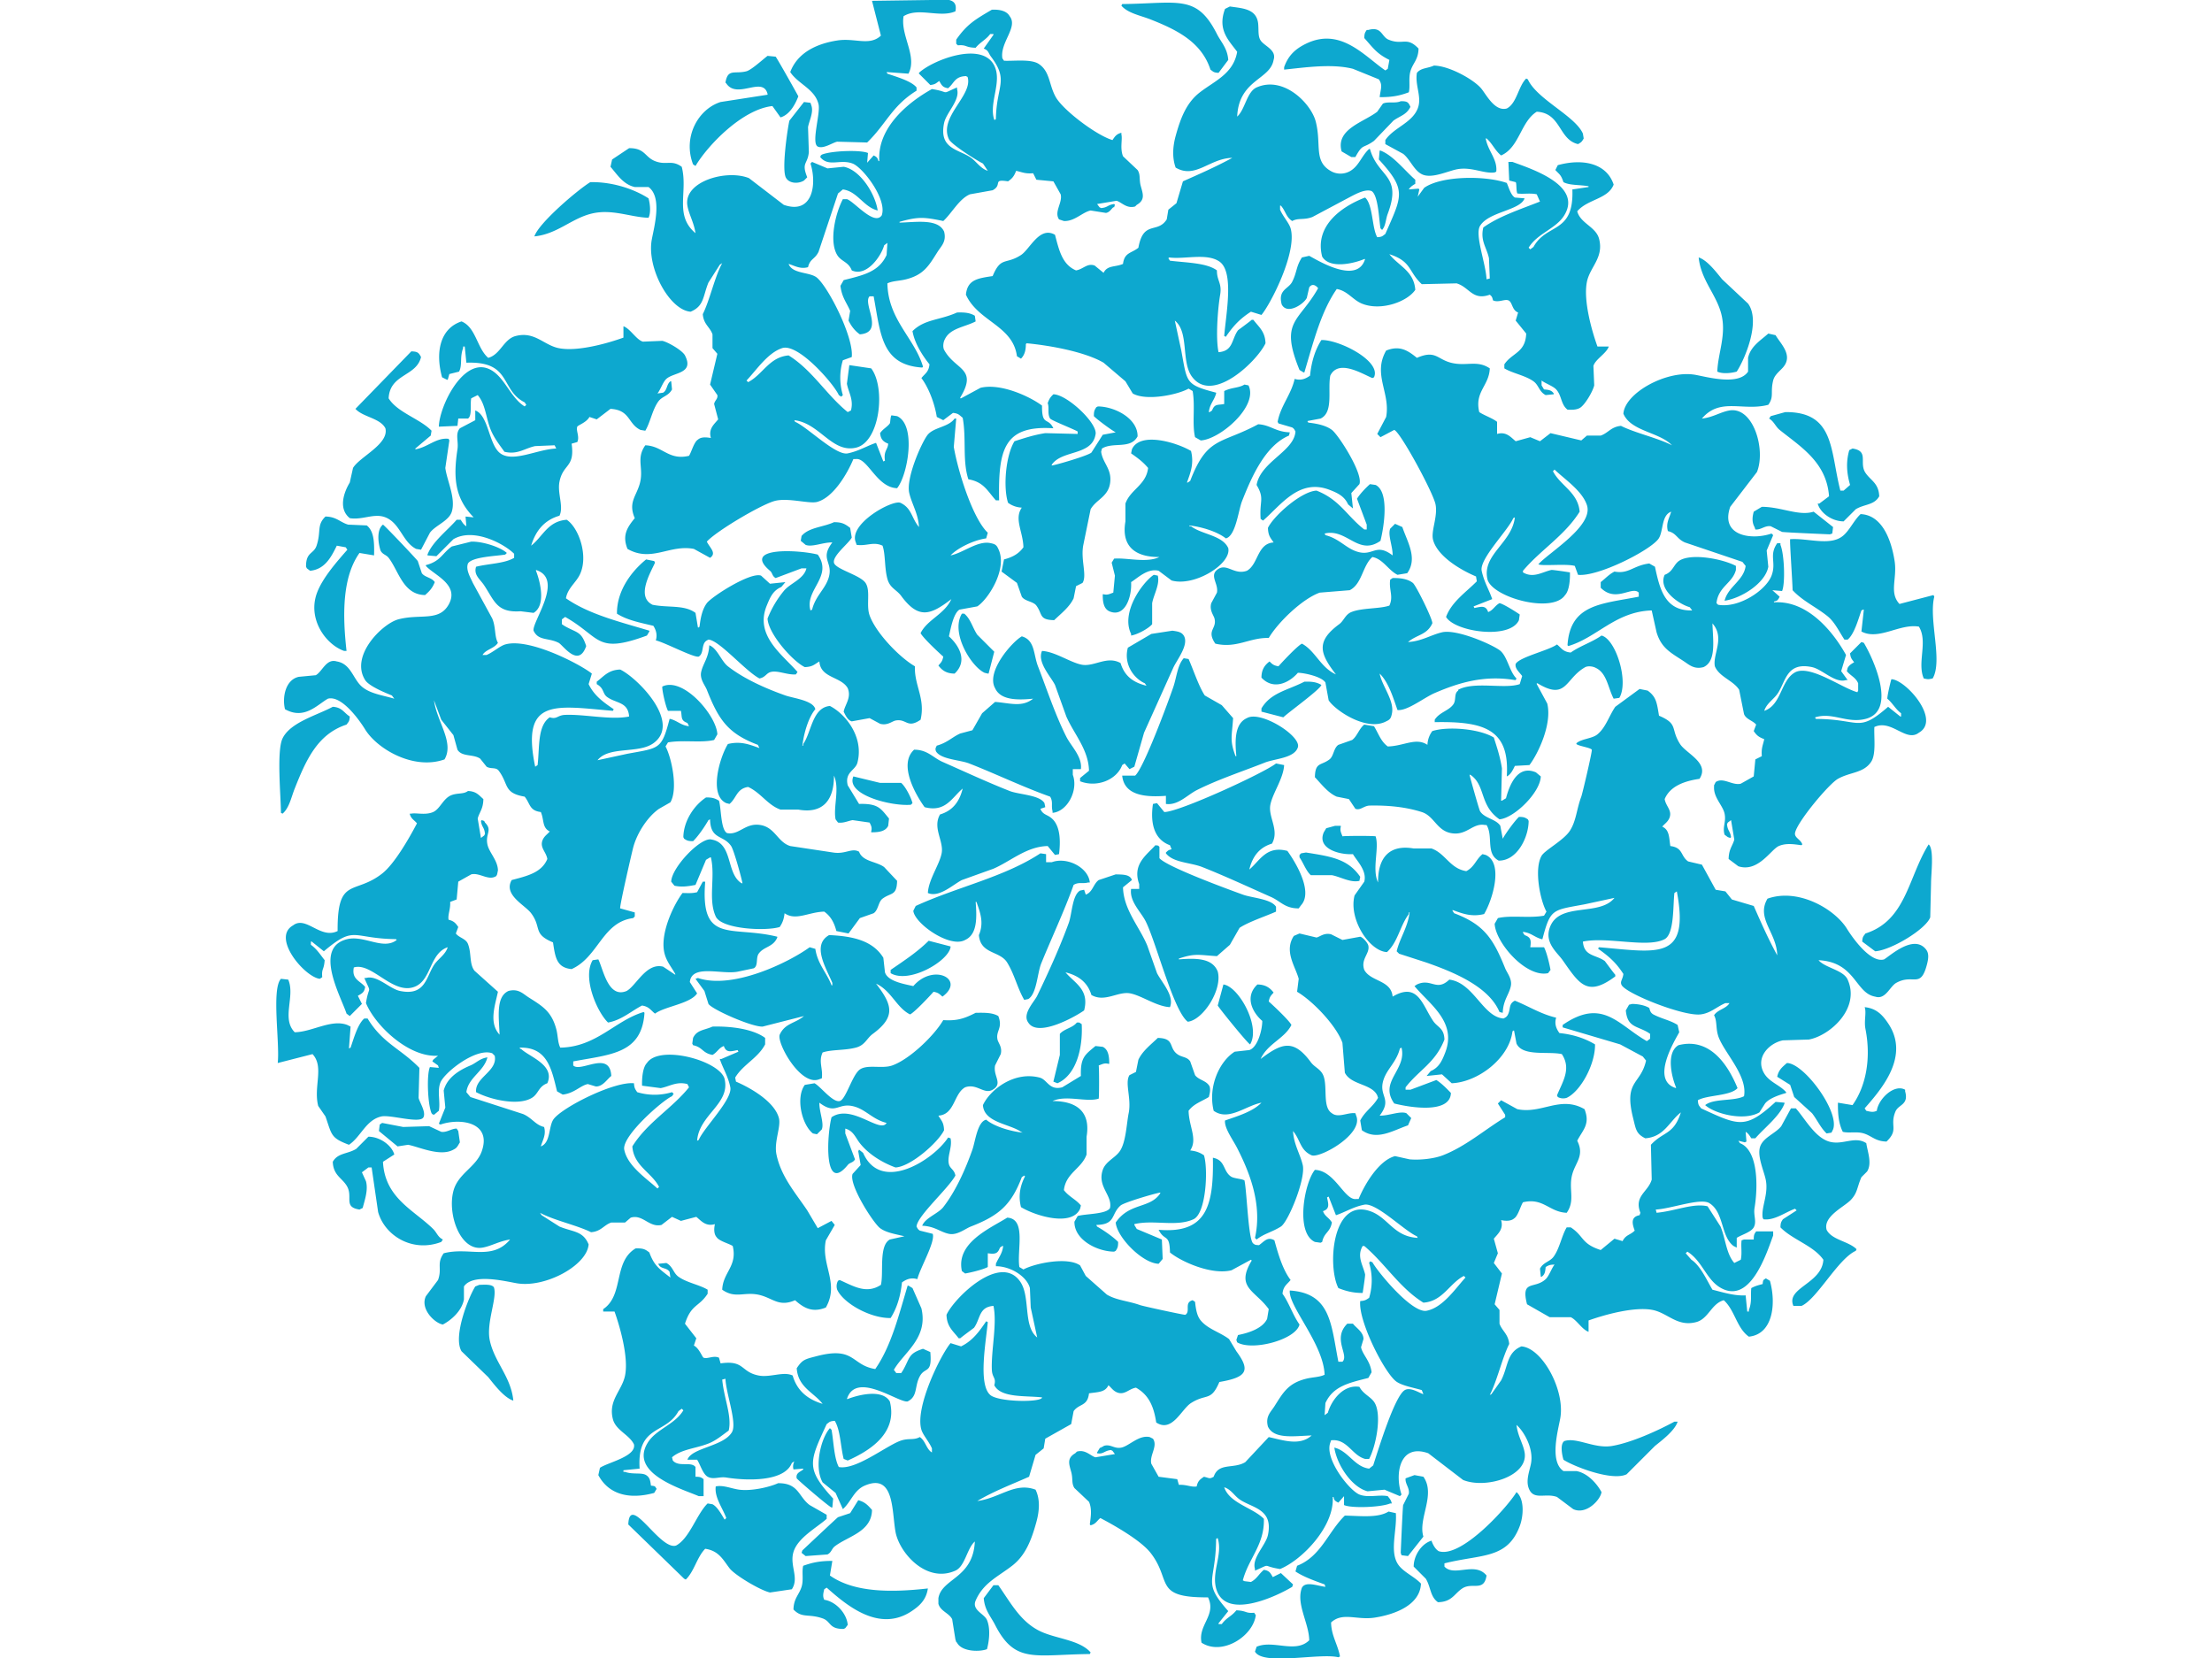<svg xmlns="http://www.w3.org/2000/svg" width="2732" height="2048" viewBox="0 0 2732 2048">
  <defs>
    <style>
      .cls-1 {
        fill: #0da8cf;
        fill-rule: evenodd;
      }
    </style>
  </defs>
  <path id="Color_Fill_1" data-name="Color Fill 1" class="cls-1" d="M1150,0c16.51-1.167,33.63-3.277,30,14-19.41,8.466-45.53-5.437-64,6-4.17,23.8,17.46,49.545,6,71l-27-2c0.33,0.667.67,1.333,1,2,10.36,3.653,29.46,8.873,36,17v4c-30.51,18.938-37.25,40.961-61,64l-37-1c-5.32.971-17.23,9.408-24,6-8.35-4.2,3.51-40.908,1-52-4.31-19.052-25.254-25.114-35-40,8.795-23.207,31.16-34.771,58-39,22.08-3.479,39.76,7.259,54-6q-5.505-21.5-11-43Zm236,5c69.58-.748,91.99-12.376,117,37,5.2,10.261,12.88,17.353,14,32l-12,16c-6.39-.368-6.44-1.482-10-4-11.01-33.946-41.19-49.076-74-62-12.57-4.953-27.89-7.609-36-17C1385.33,6.333,1385.67,5.667,1386,5Zm133,3c15.45,2.338,33.44,2.533,35,22,0.65,8.084-.4,14.9,3,20,4.71,7.079,19.99,11.622,16,24-4.19,24.744-42.86,24.091-45,70,9.79-8.566,11.86-30.6,24-36,33.22-14.774,67.14,19.663,73,42,7.56,28.842-3.41,49.78,20,62a24.013,24.013,0,0,0,23-1c10.6-6.389,14.07-19.156,23-27h1c9.99,35.571,40.14,31.487,22,80-2.82,7.543-2.35,14.686-7,20-0.67-.667-1.33-1.333-2-2-1.87-10.755-2.69-40.922-11-46-7.73-2.972-19.69,3.777-26,7q-23.505,12.5-47,25c-10.75,4.139-17.48.8-25,5-7.71-4.774-8.19-12.588-14-19h-1v5c3.36,8,11.11,16.493,13,23,8.47,29.174-24.72,93.651-36,107l-13-4c-13.76,8.843-21.92,17.672-31,31-0.67-.333-1.33-0.667-2-1,2.15-26.93,12.61-79.329-6-92-15.81-10.767-42.89-2.452-62-5-0.33.333-.67,0.667-1,1,0.67,1,1.33,2,2,3,19.93,2.516,45.37,2.508,58,12-0.15,12.772,6.43,15.644,4,30-3.05,18.079-5.68,53.7-2,71,18.27-1.382,15.91-15.742,24-27,0.23-.314,14.54-10.694,17-13h2c6.46,8.689,14.59,14.193,15,29-9.69,21.225-65.62,76.208-91,41-13.33-18.494-3.22-54.993-21-69q4.005,18.5,8,37c7.35,39.947,4.9,41.994,43,52v1c-2.55,9.115-7.77,12.725-9,23h1l3-2c3.25-8.674,7.17-6.382,15-8V483c9.54-4.7,17.77-3.569,25-8l5,1c12.62,25.922-35.68,66.969-59,68-2.33-1.333-4.67-2.667-7-4-3.89-16.2.36-38.364-3-57-1.67-1-3.33-2-5-3-13.58,7.687-52.44,15.6-69,6l-9-15-27-23c-22.67-13.289-65.38-21.238-95-24-0.33.333-.67,0.667-1,1,0.08,8.31-1.93,13.9-6,18-1.67-1-3.33-2-5-3-4.93-38.013-48.03-42.82-63-76,1.82-18.746,14.79-20.217,33-23,10.28-24.719,16.04-13.681,35-26,11.06-7.182,22.83-36.073,42-25,5.02,18.948,8.87,36.828,26,44,8.95-1.467,13.79-9.378,23-6q5.505,4.5,11,9c4.68-9.607,14.11-6.769,24-11,1.71-14.364,10.46-13.038,19-20,6.18-34.457,23.48-16.834,35-35q1.005-6,2-12,4.995-4,10-8,4.005-13.5,8-27c22.84-10.164,39.53-17.459,61-29-28.02.428-45.56,26.494-70,12-4.47-12.4-3.5-26.236,0-39,6.34-23.092,13.66-41.376,30-54,18.25-14.1,41.3-22.848,46-50-10.11-13.861-24.8-26.949-15-53Zm-294,4c10.24-.466,18.52,1.672,22,8,10.76,13.573-12.13,32.42-9,52,0.67,1,1.33,2,2,3,12.46,0.617,33.41-2.4,43,4,14.05,9.383,12.41,25.883,21,41,9.25,16.288,50.42,47.282,70,53,2.94-4.365,4.9-7.518,11-9v2c1.55,6.369-1.94,16.963,2,27l18,17c3.9,6,1.63,11.444,4,20,2.62,9.469,5.62,16.949-5,23-0.33.333-.67,0.667-1,1s-0.67.667-1,1c-10.46,3.151-16.98-5.418-23-7l-24,4,3,4c0.67,0.333,1.33.667,2,1,8.47-.8,7.76-3.857,16-5,0.33,0.333.67,0.667,1,1-0.33,1-.67,2-1,3h-1c-2.82,2.511-4.45,6.065-9,7l-19-3c-10.18,2.115-19.91,13.644-33,13l-6-2c-6.49-9.445,4.59-20.571,2-31l-9-16-21-2c-1.33-2.666-2.67-5.334-4-8-10.03.782-12.84-1.184-21-3-2.52,6.48-4.73,9.416-10,13-20.14-3.136-6.24,4.129-19,11l-28,5c-13.33,5.5-22.6,23.593-33,33-23.92-4.946-30.76-5.526-54,1v1c22.12-.727,47.6-4.908,55,11,3.29,12.355-3.6,18.047-8,25-10.75,16.976-16.83,28.371-39,34-8.22,2.088-16.7,1.893-23,5,0.75,44.828,33.55,67.6,44,103-0.33.333-.67,0.667-1,1-50.76-3.216-51.32-41.948-60-88h-5c-9.12,9.027,18.93,44.418-12,47-6.17-4.257-10.52-10.023-14-17q1.005-6,2-12c-4.28-10.2-10.34-16.605-12-31,1.33-2.333,2.67-4.667,4-7,24.83-6.24,43.42-10.264,53-31q0.495-7.5,1-15c-1.33,1-2.67,2-4,3-3.94,13.975-21.93,39.3-40,31-4.09-10.724-13.14-10.933-18-19-10.39-17.228-2.06-51.952,7-69h5c9.11,2.908,33.72,33.463,43,20,7.01-19.771-23.39-59.246-36-64-15.65-5.9-29.62,4.832-40-8,1.26-3.023-.02-1.2,2-3,11.5-4.838,48.03-6.114,57-2q-0.495,6-1,12,4.005-4.5,8-9c0.67,0.333,1.33.667,2,1,2.73,1.915,2.78,2.5,4,6h1c-2.77-41.384,35.85-72.853,65-89,23.98,3.768,9.4,7.324,31-2v2c4.1,13.765-13.31,28.981-16,42-6.49,31.362,16.7,32.141,32,42,7.69,4.954,12.45,13.977,22,17l-6-9c-7.08-3.412-38.9-23.4-42-30-13.12-27.65,30.19-54.3,23-77-0.67-.333-1.33-0.667-2-1-13.97.472-14.42,8.691-22,15-7.11-1.065-8.09-4.134-11-9-3.84,2.7-4.66,4.269-11,5q-7.005-7-14-14V90c15.52-15.01,77.44-40.011,93-9,10.15,20.234-7.08,46.05,0,67h1c0.33-.333.67-0.667,1-1,0.8-42,16.37-47.055-6-77-3.48-4.659-2.87-7.634-9-10l12-17V42h-4c-5.1,6.927-12.6,10.29-18,17-13.58-.4-10.58-3.972-22-3-0.67-.667-1.33-1.333-2-2V49C1194.28,29.886,1204.36,24.147,1225,12Zm479,108c1.2-10.552,4.01-14.657-1-22Q1687,91.5,1671,85c-26.05-6.641-59.5-1.611-85,1V83c5.08-14.467,13.84-22.578,27-29,42.77-20.866,72.28,15.46,98,33l3-2q1.005-5.5,2-11c-15.98-7.9-20.12-14.9-31-27,0.13-5.988.93-6.706,3-10h2c16.78-4.654,15.99,8.26,25,12,17.71,7.352,22.19-4.5,37,11-0.25,13.81-7.12,18.007-10,28-2.56,8.869-.12,18.368-2,26C1729.64,117.885,1720.26,120.13,1704,120ZM948,69l10,1c1.8,1.99,27.949,48.488,28,49-3.978,10.438-10.947,22.789-22,26l-10-14c-36.954,3.979-79.535,47.992-95,74l-3-2c-13.015-33.976,6.457-68.287,34-77l58-9v-1c-5.782-22.6-37.619,7.252-51-13l-1-1c2.891-17.807,11.555-10.155,26-14C928.057,86.388,942.074,73.494,948,69Zm823,12c19.15,0.272,50.21,17.736,59,29,6.49,8.317,16.63,27.9,31,24,12.48-6.4,14.22-27.509,24-37,0.67,0.333,1.33.667,2,1,11.18,24.655,58.37,45.047,68,67,0.33,2,.67,4,1,6-2.12,3.96-3.08,4.849-7,7-24.12-5.564-20.77-38.5-51-40-19.93,12.419-21.32,44.037-44,54-7.48-5.943-10.9-14.891-18-21h-1c2.53,15.353,14.73,25.716,13,41-0.67.333-1.33,0.667-2,1-13.06,1.86-28.35-7.2-46-4-11.22,2.035-29.89,11.264-42,7-11.2-3.946-16.13-19.179-25-26q-10.995-6-22-12v-5c10.44-15.456,32.86-20.948,40-39,5.58-14.114-3.63-28.432-1-44C1755.16,83.613,1762.97,84.687,1771,81Zm-41,44c8.42-.107,9.46,1.365,12,7-4.84,9.8-12.56,11-21,17l-24,25c-14.11,10.148-13.61,2.805-23,20h-5l-12-7c-7.66-27.527,27.25-35.986,44-49q3.495-5,7-10C1713.83,125.06,1723.57,128.078,1730,125Zm-737,1,8,1c0.33,1,.67,2,1,3,3.21,8.645-2.578,18.954-4,27q0.5,15.5,1,31c-1.546,15.429-9.444,12.325-2,31l-4,4c-7.2,4.379-18,3.6-22-3-6.246-8.93,2.079-63.588,4-71ZM777,183c19.792-.163,19.29,11.029,32,16,14.283,5.586,20.24-2.179,33,7,8.066,31.194-9.572,59.741,17,82-1.941-13.3-8.174-23.183-10-34-5.013-29.694,48.022-45.17,76-34l43,33c36.3,12.76,41-26.491,33-51,0.67-.667,1.33-1.333,2-2l19,8,20-2c20.21,3.562,38.96,33.161,42,54-17.51-4.3-24.87-23.674-43-26l-6,5q-12,36-24,72c-4.43,9.29-10.6,8.525-13,19-9.629,2.79-16.684-1.864-24-4,4.673,12.667,26.34,9.717,35,17,14.31,12.036,45.65,73.9,43,98q-5.505,2-11,4a73.992,73.992,0,0,0,0,43c-0.67.667-1.33,1.333-2,2l-3-2c-5.74-13.315-50.024-64.519-70-58-17.895,5.84-31.933,27.39-44,40l2,2c18.193-9.378,25.909-30.931,50-33,29.56,18.4,46.67,48.792,73,70,1.33-.667,2.67-1.333,4-2,3.55-13.454-3.04-22.239-5-33,0,0,2.93-22.573,3-23l27,4c18.12,23.814,10.93,91.261-19,98-29.63,6.67-44.66-30.356-76-34q0.5,1,1,2c15,6.284,50.2,42.043,65,39,14.02-2.882,24.25-9.571,35-13l9,23c0.67-.333,1.33-0.667,2-1-1.88-12.3,3.59-13.533,4-21-5.95-2.3-9.25-5.252-10-13,3.42-5.187,8.99-7.737,12-12,0.64-.906.6-8,2-10l7,1c24.26,11.06,13,73.25,0,89-25.26-.763-36.36-37.921-51-36h-3c-7.61,18.285-24.93,47.8-45,53-9.861,2.557-36.928-5.864-53-1-18.185,5.5-71.863,37.483-83,50,3.7,7.714,12.516,14.2,4,20l-20-11c-29.815-5.858-52.264,16.977-82,0-6.9-17.016-.111-26.786,9-38-8.28-19.11,1.549-26.641,6-42,5.726-19.761-4.993-31,7-48,21.69,0.842,28.7,19.05,54,13,3.1-4.784,6.028-16.87,11-20,3.984-3.465,9.876-3.049,16-2-3.311-11.387,4.073-16.927,9-23q-2.5-9.5-5-19c0.767-4.5,4.842-6.179,4-11l-9-13q4.5-19,9-38l-6-7V413c-3.105-9.171-11.035-12.227-12-25,8.72-17.393,14.567-45.721,24-63l-3,2-14,22c-6.991,17.044-5.143,28.895-22,36-25.921-1.846-54.421-53.917-48-89,2.973-16.244,13.193-52.255-4-65H784c-14.251-3.122-21.8-15.562-30-25q1-4.5,2-9Zm1165,51,20-3v-1c-12.21-1.964-23.37-.942-31-5-3.15-9.448-4.85-9.329-10-15l3-6c30.7-8.491,60.31-2.448,69,24-7.03,18.136-32.01,17.752-45,33,4.04,15.134,23.1,18.991,27,34,6.06,23.3-11.25,34.676-15,53-4.73,23.141,6.13,61.11,13,80h14c-2.9,8.613-16.58,15.659-19,24q0.495,12,1,24c-1.69,7.428-11.73,24.728-18,28-4.33,2.351-10.45,2.321-15,2-8.41-6.588-6.92-17.313-14-25-3.83-4.156-13.7-7.532-18-11v6l3,5c6.09,0.524,9.27,1.018,12,5v1l-10,1c-8.26-4.327-8.38-12.274-15-17-10.35-7.39-25.81-9.836-36-16v-5c9.53-14.33,26.09-14.14,27-38q-6.495-8-13-16l3-10c-7.83-2.955-6.87-12.9-12-15-4.72-1.93-12.32,3.185-19,0-1.03-4.073-1.25-4.806-4-7-21.43,7.722-25.13-9.4-41-14l-43,1c-16.72-15.506-12.21-28.14-40-37,11.03,14.353,30.29,20.521,32,44-9.81,14.681-42.51,26.641-66,17-11.17-4.586-17.91-15.892-31-18-19.65,28.21-28.78,65.531-40,103h-1c-1.67-1-3.33-2-5-3-24.94-61.127-.89-58.64,23-101-2.92-3.761-7.52-6.212-11-1l-3,13c-3.92,7.849-24.31,21.235-31,8-4.84-18.357,8.36-18.812,13-28,5.96-11.793,4.66-18.751,12-30l9-2c10.93,5.879,59.42,35.82,69,4h-1c-13.81,5.753-42.9,12.276-52-3-10.03-38.806,25.45-62.495,53-73,9.88,8.826,8.34,37.623,15,49,6.39-.368,6.44-1.482,10-4,20.6-47.278,26.9-53.9-8-92,0.33-3.666.67-7.334,1-11h1c15.76,5.919,30.45,25.273,43,36v5c-3.1,1.987-6.09,3.66-8,7l12-1c0.33,0.333.67,0.667,1,1-0.67,3-1.33,6-2,9q4.005-5.5,8-11c21.39-15.071,75.87-15.26,102-6,2.49,5.444,4.86,14.93,10,18l12,1c-5.4,15.1-44.2,16.3-55,34-6.77,11.1,7.11,46.2,8,66l4-1q-0.495-12.5-1-25c-2.73-13.167-10.97-21.435-7-38,19.23-13.785,46.16-22.584,70-32q-1.995-4.5-4-9c-8.15-1.8-16.33.011-24-1-1.6-4.152-.67-12.519-2-14l-8-2q-0.495-11.5-1-23h5c22.79,8.427,86.93,28.7,64,66-10.32,16.8-33.26,22.172-44,40,0.67,0.667,1.33,1.333,2,2,1.33-1,2.67-2,4-3C1910.35,275.177,1944.1,289.3,1942,234Zm-419-40h0ZM729,225c27.646-.627,54.686,8.773,72,20,1.947,7.139,3.025,17.658,0,24-22.767-.747-45.51-11.48-71-5-24.735,6.288-41.971,25.158-70,28C665.344,275.438,713.231,234.741,729,225Zm1369,93c10.76,3.322,22.25,18.811,29,27q16.005,15,32,30c15.79,21.591-3.45,67.608-14,84-7.36,2.035-17.6,3.025-24,0,0.75-22.767,11.48-45.51,5-71C2119.71,363.265,2100.84,346.029,2098,318Zm-916,68c10.14-.4,16.4.59,22,4,0.33,2.333.67,4.667,1,7-13.24,6.971-31.54,8.314-38,22-1.79,3.1-2.83,9.13-1,13,13.63,25.367,42.13,22.474,20,59v1h1l24-13c25.22-6.115,61.66,11.162,76,22-0.33,25.943,7.43,13.834,14,28-61.17-4.032-68.21,26.4-67,89h-4c-10.43-11.457-14.71-22.621-34-26-7.51-23.16-2.25-49.875-7-76-4.2-3.206-4.77-5.258-12-6l-12,9q-4.005-2-8-4c-2.66-16.96-10.24-36.492-19-48,4.48-5.664,9.05-7.4,10-17-8.34-10.182-18.44-25.95-21-41C1141.9,394.113,1160.61,395.664,1182,386ZM576,448q-1-10-2-20h-2v2c-4.342,11.462-.732,20.82-5,29l-12,3q-1,3.5-2,7h-1l-6-3c-8.536-30.871-2.518-60.279,24-69,17.817,7.12,19.11,33.168,33,45,15.19-4.058,18.892-23.111,34-27,23.348-6.01,34.58,11.237,53,15,23.143,4.728,61.108-6.133,80-13V403c8.516,2.962,15.7,16.5,24,19l24-1c7.331,1.646,24.75,11.826,28,18,11.678,22.75-13.875,20.66-23,29-4.26,3.893-7.34,13.642-11,18l7-1c5.338-3.314,4.1-10.275,9-14h1q0.5,5,1,10c-4.327,8.262-12.274,8.38-17,15-7.39,10.351-9.836,25.81-16,36l-6-1c-15.738-7.556-12.427-24.654-37-26l-17,13-9-3c-3.489,6.744-14.287,10.247-15,12-1.923,4.727,3.163,12.32,0,19l-7,2c4.269,29.891-10.506,24.46-15,47-2.856,14.325,5.508,30.623,0,42-18.708,5.365-29.385,18.55-35,37,14.33-11.09,20.417-30.29,44-32,15.05,10.052,27.24,45.268,16,68-4.879,9.867-15.038,16.794-17,29,28.232,19.662,65.481,28.768,103,40v1l-3,5c-63.431,23.4-56.584,2.123-101-23l-4,3v6l3,2c15.395,8.959,21.045,6.274,27,25-9.555,27.662-28.69-1.274-34-4-12.82-6.581-24.933-2.122-31-15-2.136-10.966,38.28-63.785,3-75v1c5.42,13.972,12.438,42.789-3,52l-16-2c-29.3,2.041-32.122-12.515-45-32-4.961-7.507-13.278-12.8-10-23,15.637-3.915,35.261-3.911,47-11v-5c-12.262-12.331-50.151-32.643-75-18l-21,21-11-1v-1c5.951-15.842,25.238-30.408,36-43h5c1.987,3.1,3.66,6.093,7,8q-0.5-6-1-12l10,1c-21.844-22.564-25.875-45.773-20-84,1.565-10.183-3.111-18.989,3-26l19-10V507c16.7,6.033,16.51,42.476,31,53,15.811,11.484,45.206-4.954,69-6q-1-2-2-4l-24,1c-13.084,2.713-21.616,10.944-38,7-6.482-9.136-13.9-18.339-18-30-5.151-14.666-5.937-29.571-15-40l-8,4c-1.581,8.017,1.35,21.263-4,25H566q-0.5,4.5-1,9l-23,1c0.639-24.773,28.787-83.187,60-72,20.453,7.331,27.383,35.742,46,47l2-2-2-3C617.346,481.609,632.38,445.885,576,448Zm1608-36,9,2c5.9,10.365,22.37,24.9,9,40-4.16,4.7-10.26,8.97-12,16-3.68,14.851,1.37,19.747-6,30-31.3,8.268-59.48-9.579-82,17,13.63-1.484,23-8.143,34-10,29.37-4.96,45.17,48.036,34,76q-16.5,21.5-33,43c-12.75,36.221,26.48,41.491,51,33,0.67,0.667,1.33,1.333,2,2q-4.005,9.5-8,19,1.005,10,2,20c-3.56,20.21-33.16,38.956-54,42,4.3-17.527,23.67-24.8,26-43-1.33-1.667-2.67-3.333-4-5q-35.49-12-71-24c-10.12-4.438-10.37-11.578-21-14-2.82-9.775,1.99-16.45,4-24-12.69,4.68-9.17,25.247-16,34-11.44,14.667-74.82,46.659-99,44q-1.995-5.5-4-11c-10.59-3-40.56.509-45-2,12.66-14.4,68.39-47.287,60-73-5.8-17.773-27.48-31.946-40-44-0.67.667-1.33,1.333-2,2,9.35,18.149,30.94,26,33,50-18.35,29.5-48.23,47.158-70,73v2c12.81,7.5,23.48-.373,35-3,1.49-.34,21.1,2.648,23,3,0.29,10.033-1.03,22.821-6,28-15.66,23.614-91.22,2.609-96-20-6.38-30.177,30.29-44.307,34-76-0.67.333-1.33,0.667-2,1-6.27,14.96-42.03,50.348-39,65,2.86,13.846,9.57,24.417,13,35q-11.505,4.5-23,9c0.33,0.667.67,1.333,1,2,8.71-1.816,14.11-3.5,17,5,6.23-2.313,8.11-7.739,14-11,4.76,0.792,21.46,11.422,25,14-0.33,2.333-.67,4.667-1,7-11.06,24.431-79.34,14.408-90-4,6.8-18.669,25.14-30.895,38-44-0.33-2-.67-4-1-6-18.66-7.786-47.43-24.666-53-45-3-10.957,6.02-28.659,3-44-2.85-14.5-43.29-89.225-51-92q-8.505,4.5-17,9c-1.33-1.333-2.67-2.667-4-4q5.505-10.5,11-21c5.55-29.879-16.95-52.422,0-82,16.85-6.767,26.82-.074,38,9,22.99-10,24.82,1.579,42,6,19,4.888,32.15-3.711,48,7-0.84,21.764-19.05,28.692-13,54,6.34,4.257,16.03,7.31,22,12v15c11.39-3.311,16.93,4.073,23,9l18-5,12,5q6.495-5,13-10l38,9q3.495-3,7-6h17c9.27-3.125,12.54-10.768,25-12,17.38,8.783,45.45,14.9,63,24-15.44-16.37-50.69-17.09-60-39,1.86-25.807,54.03-54.391,89-48,15.42,2.819,53.36,13.5,65-4V442C2162.15,427.63,2174.65,420.4,2184,412Zm-552,8c21.97-.632,74.41,26.007,65,46-0.67.333-1.33,0.667-2,1-13.15-5.581-41.98-23.605-52-3-3.39,17.721,4.32,45.306-12,53l-16,3v1c0.33,0.333.67,0.667,1,1,11.33,1.315,21.69,3.562,29,9,8.03,5.971,38.84,53.949,34,67q-4.995,5.5-10,11,1.005,9.5,2,19l-6-5c-4.41-9.908-12.5-13.979-23-18-37.59-14.394-59.85,18.851-82,38l-3-2c-1.64-22.886,5.18-24.694-5-42,5.04-28.768,46.39-41.465,48-66-1.4-2.6-1.61-3.334-4-5l-17-5c-0.33-.667-0.67-1.333-1-2,3.53-19.554,16.77-33.715,21-53,8.18,2.532,14.16-.565,19-4C1619.79,446.409,1624.35,432.025,1632,420ZM508,434c7.955,0.15,9.274,1.815,12,7-5.58,24.187-38.5,20.571-40,51,10.835,17.569,38.68,25.177,53,40q-0.5,3-1,6l-19,16v1c15.353-2.533,25.716-14.728,41-13q0.5,1,1,2-2.5,17-5,34c1.991,15.5,13.127,37.321,8,54-3.529,11.479-20.277,16.9-27,26l-11,21-6-1c-16.856-8.413-19.627-31.733-38-39-14.009-5.541-28.428,3.658-44,1-14.777-11.833-6.908-32.679,0-44l4-18c8.071-13.751,44.692-29.452,40-49-6.518-12.681-27.755-13.7-37-24Zm793,53c17.5,0.366,55.83,37,52,50-4.64,26.091-41.51,18.519-54,37v1c6.43-.955,44.57-12.126,49-16q7.005-11,14-22l16-3c-5.22-2.638-22.69-15.544-27-20-0.01-6.328.86-7.582,3-11,0.67-.333,1.33-0.667,2-1,20.73,0.16,49.31,14.767,49,37-8.67,16.286-30.06,6.487-44,15-0.33,1.333-.67,2.667-1,4,1.9,14.147,13.75,21.5,11,39-2.65,16.884-17.2,20.016-24,32q-4.5,22-9,44c-3.64,18.2,4.9,37.779-1,47q-4.005,2-8,4l-3,15c-5.1,10.96-15.74,18.968-24,27-19.05-.362-14.09-7.293-22-18-3.89-5.273-14.06-5.127-18-11l-6-17q-9.495-7-19-14l3-15c10.9-2.879,18.25-7.061,24-15-0.52-19.517-11.71-34.994-2-49a30.667,30.667,0,0,1-17-6c-6.28-19.759-2.67-58.883,8-76,11.62-3.676,23.31-7.721,38-10l40,1v-3c-4.36-2.751-32.6-13.768-34-16-3.73-5.959-.75-13.468-3-19C1295.97,492.378,1297.35,490.561,1301,487Zm904,22c61.32-.479,55.26,47.759,68,97h4q4.005-3.5,8-7c-3.9-13.517-5.47-27.577-1-43,1.33-.667,2.67-1.333,4-2,20.85,3.161,7.69,17.535,16,30,6.34,9.509,16.39,12.671,17,29-6.27,11.183-18.22,9.448-29,16l-15,15c-14.59-.091-28.88-10.525-32-22h2l12-9c-3.05-42.354-35.44-61.34-61-82-5.18-4.186-6.86-10.349-13-14,0.67-1,1.33-2,2-3Zm-1026,8h2q-1.5,17.5-3,35c5.36,31.046,23.47,88.551,42,106-0.67,2.333-1.33,4.667-2,7-15.21,2.078-35.05,11.655-44,21,15.39-2.841,33.96-19.019,50-15,5.42,1.1,7.01,2.559,9,7,12.03,24.576-12.84,62.655-26,71l-22,4c-7.55,4.756-10.79,23.454-13,33,12.27,11.063,23.8,30.291,7,46-10.24-.03-15.64-4.221-20-10,3.16-3.7,4.84-4.774,6-11-5.59-4.9-25.16-23.166-28-29,8.41-16.844,29.52-23.206,38-42-25.86,19.891-40.57,25.085-62-4-5.77-7.832-13.84-9.453-17-21-3.78-13.814-2.22-30.111-6-41-11.47-5.355-19.5.795-32-1-0.33-1-.67-2-1-3-9.6-22.762,44.76-52.82,55-49,14.29,6.69,13.62,18.811,23,30-0.79-16.311-8.78-28.236-12-42-4.17-17.841,14.02-59.666,22-71C1152.37,527.537,1171.28,528.028,1179,517Zm375,7c15.3,0.936,21.2,9.415,39,10-0.33,1.333-.67,2.667-1,4-29.46,12.5-46.18,51.071-58,81-4.49,11.38-7.76,43.141-20,46-10.23-8.167-29.35-14.2-45-16v1h2c13.18,10.2,38.83,11.044,46,27,4.21,19.4-41.76,48.029-70,40q-7.995-6-16-12c-13.66-3.53-26.21,9.266-34,14,1.09,18.5-7.77,44.411-27,36-6.67-3.132-8.2-11.247-8-21h1c5.17,1.248,7.37-.422,12-2q1.005-10.5,2-21-1.995-8-4-16l3-5c16.15-1.336,40.02,5.684,56-2-31.12.247-47.27-14.216-42-44V622c6.15-17.541,25.56-22.754,28-44-6.32-7.548-12.83-12.294-21-18,0.33-1.667.67-3.333,1-5,10.18-22.475,56.12-8.121,73,2,3.99,16.062-.9,27.316-5,39h1l3-2C1491.12,538.8,1507.49,549.079,1554,524Zm138,74,7,1c16.84,8.457,10.67,50.175,6,69-27.37,19.337-41.37-15.707-69-9,0.33,0.667.67,1.333,1,2,16.63,4.176,24.7,15.383,38,20,21.08,7.317,23.48-11.273,45,5,0.24-11.207-6.17-25.038-3-33l6-6,9,4c6.13,18.3,19.28,38.527,6,57l-12,2c-11.51-5.821-17.92-19.611-31-22-12.34,10.792-12.61,33.279-28,41l-37,3c-21.47,7.577-51.64,36.718-63,56-23.72-.69-39.63,13.244-66,7-11.41-16.694,2.21-17.97-1-31-0.98-4-6.55-10.181-4-19q3.495-6.5,7-13c2.2-10.818-9.1-20.472,0-28,11.84-9.795,20.62,6.786,37,1,14.33-8.067,12.54-33.637,33-35-3.81-5.709-6.72-8.2-7-18,7.15-14.909,41.21-45.14,60-46,28.6,11.047,37.66,31.528,59,48h3v-6l-12-32C1679.68,610,1686.71,602.706,1692,598Zm484,28c24.24,0.062,45.87,11.811,64,6l24,19c-0.33,2.666-.67,5.334-1,8l-3,1s-54.89-2.291-59-3q-7.005-3.5-14-7c-7.35-1.114-12.11,4.719-19,4-0.33-1-.67-2-1-3-3.38-5.942-2.8-12.487-1-19Q2171,629,2176,626Zm122,9c27.41,1.222,38.22,33.594,42,58,3.37,21.746-7.06,38.893,6,53l42-11c0.33,0.667.67,1.333,1,2-7.2,28.476,10.76,79.2-2,101-5.44,1.16-5.56,1.226-11,0-8.48-19.422,5.45-45.5-6-64-23.67-4.112-49.57,17.452-71,6l3-27h-1c-0.67.333-1.33,0.667-2,1-3.67,10.4-8.83,29.441-17,36h-4c-6.53-9.867-11.91-21.719-21-29-14.06-11.266-30.87-18.826-43-32-0.2-11.235-3.8-61.182-3-63,21.92-1.593,49.13,8.809,65-4C2284.41,655.21,2289.77,642.533,2298,635ZM462,686l-18-3c-21.194,29.852-21.1,75.79-16,121h-3c-22.872-8.011-46.081-40.111-33-73,7.275-18.292,24.47-37.686,37-52l-2-3-11-2c-6.857,13.865-14.6,29.266-33,31l-4-3-1-2c-0.25-18.5,9.457-15.394,13-26,5.934-17.763-.128-25.311,11-36,13.813,0.281,18,7.12,28,10l23,1C461.861,656.06,462.456,669.529,462,686Zm568-41c10.58-.135,14.32,2.76,20,7q1.005,6,2,12c-3.92,7.422-23.79,22.3-22,31,1.67,8.087,32.33,15.159,39,25,6.5,9.592.53,27.386,5,40,7.63,21.508,36.6,51.694,56,63-0.93,23.764,13.17,39.606,7,66-16.69,11.479-17.18-1.738-31,1-4.12.816-10.08,6.549-19,4q-6.495-3.5-13-7l-22,4c-5.01-1.291-7.84-7.665-10-12,1.63-8.781,9.84-17.239,5-29-8.14-14.466-33.62-12.22-35-33-6.06,3.547-8.13,6.66-18,7-14.946-7.171-45.138-41.179-46-60a126.83,126.83,0,0,1,20-34c7.669-9.6,24.849-14.56,28-28h-6l-32,12c-4.624-2.583-3.58-6.114-7-9-35.636-30.067,36.422-25.9,59-20,19.2,27.116-16.444,43.664-9,69,0.67-.333,1.33-0.667,2-1,4.18-16.633,15.38-24.7,20-38,7.28-20.991-11.38-23.469,5-45-11.47-.278-24.95,6.178-33,3l-6-5q0.5-3,1-6C999,651.338,1016.38,651.251,1030,645Zm-557,3c1.55,0.5,40.938,41.961,43,45q2.5,7.5,5,15c3.836,5.227,12.111,5.238,16,11-3.065,7.617-6.456,11.1-12,16-27.275-.436-32.579-30-45-46-3.081-3.969-7.448-3.969-10-9C466.333,668.24,465.683,653.591,473,648Zm109,21c14.113-.374,35.918,6.672,44,14l-2,2c-10.755,1.875-40.922,2.693-46,11-3.052,7.618,3.24,17.692,6,24l24,44c4.593,10.969,2.55,22.14,7,30-4.571,7.149-15.172,8.182-19,15h5c8.057-3.385,16.362-11.088,23-13,29.605-8.525,93.034,24.72,107,36l-4,13c6.86,14.319,18.47,22.5,31,31q-0.5,1-1,2c-70.715-5.925-113.854-16.956-96,69l3-2c2.583-22.381-.342-48.462,15-59,9.08,2.882,9.143-2.573,19-3,23.731-1.028,56.784,6.656,79,2-1.269-18.239-15.8-15.967-27-24-6.162-4.42-3.392-10.592-13-16v-3c8.689-6.457,14.193-14.593,29-15,21.016,9.975,76.315,65.533,41,91-18.492,13.335-54.988,3.218-69,21l37-8c39.778-7.313,42.047-5.1,52-43h1c9.115,2.55,12.725,7.769,23,9q-1-2-2-4c-8.674-3.246-6.382-7.171-8-15H825c-3.027-5.684-7.527-26.017-7-30,25.737-12.531,66.967,35.771,68,59l-4,7c-16.2,3.888-38.364-.361-57,3l-3,5c7.427,13.861,15.673,52.364,6,69l-14,8c-13.87,9.57-27.2,29.66-32,48-1.655,6.32-17.143,73.25-16,75q9,2.505,18,5v5c-0.667.67-1.333,1.33-2,2-38.289,4.96-42.71,47.98-76,63-18.746-1.82-20.217-14.79-23-33-25.341-10.54-13.622-18.18-27-36-7.718-10.28-34.606-22.64-24-41,18.888-5,36.854-8.94,44-26-1.467-8.95-9.378-13.79-6-23,2.222-5.41,5.612-7.04,9-11-9.607-4.68-6.769-14.11-11-24-14.364-1.71-13.038-10.458-20-19-26.493-4.534-19.411-15.244-32-32-3.58-4.765-9.692-1.788-15-5l-8-10c-8.719-5.841-22.5-1.888-28-11q-2.5-9-5-18l-15-19-9-24c3.566,26.391,25.334,52.105,13,73-38.321,13.622-83.273-13.028-98-37-7.186-11.7-29.165-42.478-46-38-13.32,7.611-29.12,26.424-53,13-3.63-14.607.514-36.4,17-40l21-2c8.165-4.458,12.941-21.024,26-17,18,2.957,20.148,22.836,32,32,10.448,8.078,24.492,9.714,39,14l-3-4c-8.394-3.371-28.272-11.5-33-19-19.035-30.2,21.468-69.82,41-75,26.885-7.13,49.961,3.027,62-18,14.238-24.867-18.137-36.736-28-48v-1c18.083-4.6,20.18-14.576,32-23Zm1613,2h4v2c4.84,11.5,6.11,48.031,2,57l-12-1,9,8c-0.33.667-.67,1.333-1,2-1.96,2.987-1.96,2.9-6,4v1c41.24-2.751,72.9,35.9,89,65l-6,20q4.005,5.5,8,11h-2c-13.57,4.268-29.22-13.289-42-16-31.12-6.6-32.25,16.873-42,32-4.95,7.684-13.98,12.449-17,22,21.8-7.338,20.16-38.775,39-48,18.88-8.391,57.44,20.026,76,25,0.33-.667.67-1.333,1-2v-9c-3.11-7.372-9.41-9.3-14-15,0.33-1.333.67-2.667,1-4,1.96-3.567,4.67-4.94,8-7-2.7-3.844-4.27-4.659-5-11q7.005-7,14-14l3,1c11.15,18.516,41.74,84.064,2,94-23.19,5.8-40.62-8.673-62-2v1c0.33,0.333.67,0.667,1,1,55.22,0.221,51.15,17.9,89-15l15,12h1v-4c-6.88-5.062-10.44-12.539-17-18,0.02-4.7,4.53-22.991,5-24h1c18.18,2.185,60.19,50.55,33,66-15.9,12.358-33.83-17.079-55-7-0.67,12.485,2.42,33.371-4,43-9.41,14.11-25.79,12.422-41,21-11.34,6.4-50.88,53.78-53,67-0.92,5.76,7.34,8.06,9,14l-1,1c-7.76-.97-18.52-3.13-28,1-9.78,4.26-25.58,32.96-50,25l-12-9c0.19-12.35,4.96-16.16,7-24q-1.995-12-4-24c-1.33,1-2.67,2-4,3-0.33.67-.67,1.33-1,2,0.75,8.4,3.79,8.04,5,16l-1,1c-1-.33-2-0.67-3-1-1.33-1-2.67-2-4-3-2.9-9.76,2.19-15.56,0-26-2.15-10.251-13.65-19.739-13-33v-2c0.67-1.333,1.33-2.667,2-4,9.29-6.4,20.57,4.611,31,2q7.995-4.5,16-9,1.005-10.5,2-21,4.005-2,8-4c-0.78-10.034,1.18-12.839,3-21-6.7-2.527-9.36-4.6-13-10l3-8c-4.21-5.033-12.47-6.448-15-13l-6-30c-7.25-11.526-24.61-15.841-30-29-2.95-14.872,12.86-35-3-53,0.73,21.875,4.83,46.7-11,54-11.47,3.061-17.53-2.7-24-7-15.67-10.433-27.97-15.869-34-36l-6-27c-44.79,1.386-67.44,33.5-103,44-0.33-.333-0.67-0.667-1-1,3.23-50.975,42.07-50.942,88-60v-5c-8.37-8.735-28.16,12.895-47-6v-7c5.92-4.5,9.88-9.341,17-13,17.71,3.306,23.09-7.5,43-10,2.33,1.333,4.67,2.667,7,4,5.97,27.559,12.18,54.84,46,54l-3-4c-14.02-3.945-39.31-21.909-31-40,10.87-3.95,10.91-13.482,19-18,15.73-8.779,53.16-1.417,69,7v5c-4.37,16.654-21.68,20.385-24,41,0.67,0.667,1.33,1.333,2,2,25.67,4.493,59.17-17.9,66-36C2194.25,694.456,2184.45,686.066,2195,671ZM798,691l10,2q0.5,1,1,2c-5.872,12.962-23.471,42.087-3,52,19.723,3.962,39.02-.289,53,10l3,18h1l1-1c1.3-11.517,3.516-21.605,9-29,5.981-8.065,53.916-38.854,67-34l11,10,19-2-5,6c-10.279,4.431-13.669,12.432-18,23-15.2,37.085,19.3,60.374,38,82l-2,3c-10.671.88-22.384-5.24-31-3-5.687,1.478-6.49,6.575-14,8-17.447-9.136-49.573-47.2-63-48-2.6,1.4-3.334,1.612-5,4-3.213,5.767-1.326,13.45-7,17-5.926,1.7-41.824-17.446-53-20,2.234-7.219-.1-13.349-3-18-17.022-4.1-32.225-6.926-45-15C761.694,728.512,781.277,704.55,798,691Zm627,19c1.67,0.333,3.33.667,5,1,2.66,11.05-5.01,23.269-7,34v26c-4.29,5.241-18.42,12.94-26,14v-2C1384.01,756.326,1411.02,719.469,1425,710Zm295,4c10.71-.218,19.07,1.371,25,6,3.96,3.093,25.29,46.444,24,50-6.62,14.394-18.8,13.614-30,23,16.48-.8,28.21-8.78,42-12,17.65-4.122,59.77,14.056,71,22,9.69,6.86,12.11,26.629,21,35-0.33.667-.67,1.333-1,2h-1c-37.95-6.355-69.39,3.251-99,16-13.3,5.729-33.83,22.343-46,21-5.42-15.62-11.16-34.519-22-45,2.83,15.488,18.92,33.941,15,50-1.1,5.422-2.56,7.009-7,9-24,12.83-63.03-13.54-71-26q-1.995-11-4-22c-4.66-7.324-25.99-11.887-34-12-10.7,12.424-30.18,21.9-45,6,0.03-10.243,4.22-15.644,10-20,3.41,3.39,4.89,4.925,11,6,4.83-5.507,23.29-25.219,29-28,16.78,9.131,22.93,29.489,42,38-19.92-25.73-24.97-40.649,4-62,5.86-4.318,7.42-11.886,15-15,12.96-5.327,34.98-3.83,47-8,5.36-11.471-.8-19.5,1-32Zm-532,44h3c7.86,6.527,10.19,17.342,16,26l21,21q-3.495,13.5-7,27h-1l-4-1C1199.74,823.54,1173.67,781.839,1188,758Zm260,21c6.46,0.944,11.04,1.473,14,6,7.06,11.262-8.79,30.4-13,40q-18,40-36,80l-12,42-6,3-6-7-3,2c-6.69,18.17-31.04,28.205-52,20v-4q5.505-4.5,11-9c-0.5-26.069-18.72-45.629-28-67q-7.005-19.5-14-39c-5.28-10.479-22.38-28.272-16-42,16.46,1.013,34.69,14.225,49,17,15.26,2.96,31.19-11.462,48-2,4.76,15.827,15.37,23.975,32,28-0.67-1-1.33-2-2-3-14.07-6.25-26.44-24-21-44q14.505-8.5,29-17Zm530,6c17.58,4.324,34.06,56.811,22,77l-7,1c-6.97-13.238-8.31-31.54-22-38-3.1-1.791-9.13-2.833-13-1-25.12,14.014-22.9,41.936-59,20h-1v1q6.495,12,13,24c6.12,25.226-11.16,61.67-22,76l-18,1c-2.24,4.61-5.11,10.866-10,13,3.85-58.474-28.27-68.177-89-67v-3c5.89-9.349,17.38-11.042,23-19,3.85-5.45.47-13.152,6-17v-1c19.82-10.8,57.53-.481,76-7l3-10c-3.16-4.425-9.39-9.349-8-15,4.96-8.578,40.84-16.532,51-24,5.66,4.547,7.28,9.054,17,10C1951.2,797.934,1966.23,793.32,1978,785Zm-716,1c16.42,4.636,14.23,22.09,20,37,10.51,27.158,21.39,60.115,35,87,6.03,11.9,19.94,24.769,18,40h-10v7c7.09,18.9-6.47,45.31-25,47v-2c-1.93-6.932.94-11.54-3-18-32.75-11.583-68.48-28.737-100-41-11.76-4.576-34.82-4.846-41-15-1.16-3.4-.36-4.161,1-7,13.16-3.607,19.23-10.749,29-15l15-4,12-21q7.995-7,16-14c18.43,1.34,33.14,7.069,47-4-20.28,2.018-40.37,1.679-47-13C1217.55,829.653,1249.96,792.836,1262,786ZM876,797c9.923,3.733,14.788,19.577,23,26,19.333,15.122,46.106,27.229,71,36,10.05,3.541,34.48,6.138,37,17-8.345,9.835-14.234,29.531-16,45h1v-2c10.11-14.048,11.19-45.165,33-47,18.4,9.3,42.38,37.589,34,70-2.51,9.7-16.03,11.672-12,28q7.005,11.5,14,23c24.09-.709,26.82,5.826,37,18-0.33,3-.67,6-1,9-3.13,6.67-11.25,8.2-21,8v-1c1.25-4.85-.05-7.11-2-11l-21-3c-6.08,1.1-11.08,3.92-18,3-1-1.33-2-2.67-3-4-3.06-15.248,5.29-37.917-2-54,0.17,30.963-14.22,47.38-44,42H964c-15.875-5.567-24.3-20.852-40-28-14.261,2.144-14.267,13.789-23,21l-4-1c-21.62-9.66-8.526-55.721,2-73,16.062-3.99,27.316.9,39,5q-1-2-2-4c-36.958-13.968-48.429-30.968-63-68-2.22-5.641-8.926-13.022-7-22C868.279,819.374,875.376,812.454,876,797Zm586,16,6,1c5.88,13.126,12.43,33.517,20,45l21,12q7.005,8,14,16c-1.44,22.31-4.49,27.212,3,47h1c-2.02-20.37-1.73-40.347,13-47,16.69-9.882,67.26,21.974,63,36-4.27,13.55-28.3,13.952-41,19-26.1,10.371-58.12,20.886-84,34-11.43,5.791-23.1,19.105-38,17V983c-23.48,1.662-51.46.516-54-25h16c10.51-8.969,40.89-91.164,47-109C1453.37,836.239,1454.07,821.933,1462,813Zm149,29c9.74-.374,15.56.74,21,4-1.29,5.518-40.02,33.324-47,40l-27-7v-4C1569.63,855.426,1590.08,852.766,1611,842Zm414,9c3.33,0.667,6.67,1.333,10,2,10.57,7.71,11.32,14.733,14,31,24.45,10.439,13.78,15.843,26,35,7.55,11.827,37,23.357,24,43-19.12,2.764-36.45,9.257-43,25,1.47,8.949,9.38,13.79,6,23-2.22,5.41-5.61,7.04-9,11,8.88,4.13,8.27,12.76,10,24,16.08,1.99,12.37,12.39,22,19q8.505,1.995,17,4,8.505,15.495,17,31,6,1.005,12,2,4.005,4.995,8,10,13.5,4.005,27,8c10.09,22.95,17.45,39.53,29,61-0.43-28.02-26.49-45.56-12-70,38.25-13.58,83.24,13.12,98,37,7.07,11.43,29.25,42.87,46,38,6.91-4,36.86-32.02,52-12,3.4,4.53,2.92,10.57,1,18-8,31.01-16.74,11.17-38,23-7.88,4.38-13.32,21.25-26,17-24.71-4.18-24.29-42.87-70-45,8.49,9.7,30.66,12.03,36,24,15.97,35.76-22.26,69.37-48,74q-16.005.495-32,1c-17.03,3.43-34.8,21.43-23,41,6.39,10.6,19.15,14.07,27,23v1c-8.95,2.59-20.79,6.49-26,13q-3.495,5.505-7,11c-19.04,10.92-54.71,1.97-67-9,10.67-8.61,35.62-4.52,48-11,4.48-24.79-22.87-51.98-31-72-4.42-10.9-1.78-20.42-6-28,4.58-7.16,15.18-8.11,19-15h-5c-10.86,4.57-18.52,12.68-31,14-21.3,2.25-90.45-25.25-97-36-2.68-4.52,1.14-6.76,2-14-8.9-13.84-17.79-21.68-31-31v-1l1-1c72.15,6.04,112.35,17.4,96-69-1,.67-2,1.33-3,2-1.85,15.82,0,50.28-12,57-21.59,11.31-70.1-3.38-101,3,1.38,18.4,15.68,15.87,27,24,0.31,0.23,10.69,14.54,13,17v2c-34.76,25.99-44.36,9.36-65-20-6.67-9.49-22.46-21.2-16-40,11.2-32.63,61.34-13.42,80-37q-18.495,4.005-37,8c-39.76,7.41-42.02,4.99-52,43h-1c-9.12-2.55-12.72-7.77-23-9v1c0.67,1,1.33,2,2,3,7.49,2.64,8.34,5.99,7,15h17c3.57,6.93,6.87,21.51,8,28-1,1.33-2,2.67-3,4-26.76,5.96-64.74-37.19-66-61,1.33-2.33,2.67-4.67,4-7,16.24-3.85,38.24.39,57-3,1-1.67,2-3.33,3-5-7.64-13.54-15.64-52.5-6-69,4.14-7.08,27.39-19.08,35-31,7.89-12.36,8.13-26.426,14-42,1.45-3.846,13.84-56.709,13-58-1.74-2.674-16.29-4.445-19-7v-1c6.46-5.655,19.34-5.5,26-11,10.33-8.54,14.19-22.646,22-34ZM411,873c11.5,0.651,13.594,7.285,21,12-0.368,6.386-1.482,6.435-4,10-36.03,11.683-50.249,44.334-64,79-4.41,11.118-6.7,23.839-15,31-0.667-.33-1.333-0.67-2-1-0.152-21.643-5.471-76.586,2-92C358.645,892.1,391.527,883.539,411,873Zm1274,22,12,2c5.75,9.338,8.31,18.583,17,25,19.79-.452,34.78-11.517,49-2a30.7,30.7,0,0,1,6-17c19.7-6.26,58.91-2.65,76,8,3.68,11.616,7.72,23.313,10,38q-0.495,20-1,40h1c1.67-1,3.33-2,5-3,4.52-16.922,14.46-41.636,37-32l6,5c-0.64,20.021-33.03,51.57-51,53-25.06-17.183-16.87-42.245-36-55h-1c0.31,2.059,11.74,42.936,13,45,5.39,8.8,19.66,9.59,25,18q1.5,7.995,3,16c3.46-6.57,14.48-21.66,20-27,6.33-.01,7.58.86,11,3,0.33,0.67.67,1.33,1,2-0.16,20.86-14.57,49.34-37,49-16.36-8.7-6.45-30-15-44h-2c-15.3-2.9-22.4,13.7-42,10-17.51-3.3-20.86-21.2-36-26-19.3-6.114-40.49-8.406-64-8-7.73.133-11.7,6.41-18,4q-4.005-6-8-12l-15-3c-10.98-4.706-19.19-15.807-27-24,0.34-18.949,7.55-14.051,18-22,5.29-4.021,5.07-14.032,11-18q8.505-3,17-6C1676.29,909.331,1678.5,900.058,1685,895Zm-556,31c16.53-.041,23.38,9.861,35,15,28.28,12.5,55.58,25.2,83,36,11.46,4.514,37.08,4.793,43,15,0.33,1.667.67,3.333,1,5l-6,2c2.68,7.07,7.66,6.87,13,11,11.96,9.23,11.93,29.22,10,45-1.67.33-3.33,0.67-5,1q-4.5-5.505-9-11c-26.2.57-45.52,18.7-67,28q-19.5,7.005-39,14c-10.69,5.39-28.08,22.16-42,16,0.8-16.56,14.24-34.75,17-49,2.94-15.13-11.55-31.27-2-48,15.58-4.69,24.01-15.665,28-32-13.43,11.3-21.13,29.73-47,23C1131.87,983.171,1108.82,944.406,1129,926Zm447,17c3.33,0.667,6.67,1.333,10,2-0.8,16.49-14.23,34.7-17,49-2.96,15.26,11.46,31.19,2,48-15.51,4.67-24.05,15.67-28,32,13.45-11.32,21.04-29.75,47-23,7.45,10.17,32.95,49.35,17,67-1,1.33-2,2.67-3,4-16.9.18-22.57-8.93-34-14-28.84-12.79-56.99-25.94-85-37-14.89-5.88-35.88-5.26-45-17v-1c2.65-2.36,2.54-2.89,7-4-0.67-1.67-1.33-3.33-2-5-20.21-7.37-24.39-28.32-21-51,1.67-.333,3.33-0.667,5-1l9,11C1456.36,1003.02,1561.03,954.815,1576,943Zm-522,16,33,8h26c5.27,4.362,12.24,17.935,14,25-0.67.667-1.33,1.333-2,2C1100.94,996.152,1044.11,981.651,1054,959ZM578,977c10.387,0.432,13.356,5.136,19,10-0.2,12.351-4.957,16.16-7,24q2,12,4,24l4-3c0.333-.67.667-1.33,1-2-0.8-8.47-3.857-7.76-5-16,0.333-.33.667-0.67,1-1,1,0.33,2,.67,3,1,0.333,0.67.667,1.33,1,2,9.647,9.77.2,13.57,3,27,2.1,10.08,12.714,19.49,13,32-0.333,1.67-.667,3.33-1,5-0.333.67-.667,1.33-1,2-9.445,6.49-20.571-4.59-31-2l-16,9q-1,10.995-2,22l-8,3c0.5,9.62-3.054,15.26-2,22,6.6,1.7,8.749,4.17,12,9-1,2.67-2,5.33-3,8,4.057,5.45,12.375,6.23,15,13,4.544,11.72,1.451,24.3,8,33q14.5,13.005,29,26c-3.765,17.66-11.39,38.31,2,53-0.729-21.81-4.856-46.69,11-54,12.355-3.29,18.046,3.6,25,8,16.925,10.72,28.1,17.15,34,39,2.2,8.15,1.786,16.82,5,23,44.75-.75,67.629-33.55,103-44,0.333,0.33.667,0.67,1,1-3.265,50.69-41.959,51.33-88,60v5c9.164,9.24,45.241-19.41,47,13-5.222,3.98-10.358,13.11-19,13l-10-3c-9.261,1.86-16.749,11.43-31,13-2.333-1.33-4.667-2.67-7-4-6.719-27.28-11.8-54.81-46-54v1c0.667,0.33,1.333.67,2,1,10.577,9.65,41.82,19.79,32,42-10.988,4.01-10.871,13.05-19,18-17.148,10.45-52.015,2.03-69-7-1.737-18.35,26.987-25.75,23-45l-3-3c-19.973-7.34-58.938,23.53-64,36-4.339,10.69.173,24-2,35-2,1.67-4,3.33-6,5-3.023-1.26-1.2.02-3-2-4.894-11.53-6.16-47.98-2-57,3.666,0.33,7.334.67,11,1q-0.5-1.5-1-3-3.5-2.505-7-5c0.333-.67.667-1.33,1-2,2-1.67,4-3.33,6-5-36.171,2.47-77.6-37.28-89-65,3.768-23.98,7.324-9.4-2-31h2c13.7-4,29,13.31,42,16,31.189,6.46,32.185-16.77,42-32,4.953-7.68,13.98-12.45,17-22-21.921,7.35-20.1,38.75-39,48-27.464,13.3-54.4-30.07-77-23-2.821,14.65,7.445,16.22,14,24-1.065,7.11-4.134,8.09-9,11q2.5,4.995,5,10l-15,15-4-3c-6.888-21.18-41.583-81.95,1-92,21.131-4.99,44.61,14.04,61,1-0.333-.33-0.667-0.67-1-1-54.794-.62-50.141-17.77-89,15l-15-12h-1v4c7.376,5.27,11.6,12.21,17,19-0.924,12.8-3.973,9.73-3,21-1,.67-2,1.33-3,2-18.4-1.96-60.194-50.72-33-66,15.97-12.38,33.713,17.52,55,7-0.451-67.8,20.628-44.1,55-71,15.257-11.94,33.434-43.74,43-62-3.609-4.45-7.266-5.35-9-12h2c6.088-1.3,17.475,2.21,27-2,8.715-3.852,12.408-17.194,23-21C565.732,979.222,572.573,981.119,578,977Zm294,8c8.04-.18,11.458,1.251,16,4,2.9,9.282,2.025,35.91,10,40,14.9,2.93,22.344-12.95,41-10,18.346,2.9,21.34,21.17,37,26q26.5,4.005,53,8c15.33,2.45,22.92-6.1,32-1,4.46,12.37,21.49,11.88,31,19q7.995,8.505,16,17c-0.48,18.84-7.35,14.12-18,22-5.28,3.91-5.12,14.06-11,18q-8.505,3-17,6-7.005,9.495-14,19l-15-3c-2.88-10.9-7.06-18.25-15-24-19.517.52-34.994,11.71-49,2-0.824,7.62-2.757,12.26-6,17-17.124,5.33-71.83,2.76-79-13-9.75-21.43-.176-48.84-6-73h-1l-5,3q-6.5,15.495-13,31c-9.96,1.94-17.355,2.89-26,1-1.333-1.67-2.667-3.33-4-5,0.367-17.5,36.935-55.85,50-52,26.732,4.78,17.476,42.16,37,54h1c-0.9-5.76-10.528-40.91-14-46-9.623-14.11-25.537-7.55-26-33-0.667.33-1.333,0.67-2,1-4.4,7.71-12.493,19.7-19,26-6.328.01-7.582-.86-11-3-0.333-.67-0.667-1.33-1-2C844.388,1012.84,858.387,993.878,872,985Zm777,35h7v1c-1.25,5.17.42,7.37,2,12,3.34-.66,37.84-0.73,41,0,4.8,14.82-4.86,40.38,3,57-0.27-31.19,14.32-47.09,44-42h22c17.25,6.03,22.77,24.9,43,28,10.19-5.24,11.82-14.39,20-21,1.33,0.33,2.67.67,4,1,22.47,10.18,8.12,56.12-2,73-16.06,3.99-27.32-.9-39-5v1c0.67,1,1.33,2,2,3,36.99,14.01,48.15,31.21,63,68,2.25,5.57,8.87,13.24,7,22-2.29,10.74-9.47,17.33-10,33-1.33-.33-2.67-0.67-4-1-13.26-31.64-56.93-49.35-90-61q-16.995-5.505-34-11l-3-3c3.65-15.75,13.6-29.22,16-48h-1v2c-11.18,15.12-13.4,34.52-27,47-21.71-1.06-47.64-40.67-40-70q6-8.505,12-17c3.52-13.75-9.39-25.88-14-34-16.46,1.07-44.85-6.7-36-27,1-1.67,2-3.33,3-5Zm733,23c7.02,5.41,3,36.44,3,48q-0.495,21-1,42c-5.35,14.85-48.62,40.8-68,42q-7.995-6-16-12c0.37-6.39,1.48-6.44,4-10C2354.25,1136.95,2356.59,1083.82,2382,1043Zm-955,1c4.01,0.58,2.99-.05,5,2v14c9.18,10.71,85.43,38.62,103,45,11.47,4.16,35,5.26,41,15v6c-13.05,5.85-33.58,12.47-45,20l-12,21q-7.995,7.005-16,14c-22.56-1.4-27.02-3.78-47,3v1c21.83-1.76,41.47-1.5,48,15,6.05,22.34-18.08,59.93-37,62-17.71-13.18-39.01-98.21-52-124-5.99-11.89-20.22-24.59-18-40h10v-6C1398.32,1067.81,1415.53,1056.6,1427,1044Zm186,9c32.27,5.03,52.05,8.38,67,30-0.33,1.67-.67,3.33-1,5-11.02,2.66-23.39-5.02-34-7h-26c-5.82-4.95-9.56-15.88-14-22v-3l2-2C1609,1053.67,1611,1053.33,1613,1053Zm-328,1c2.33,0.33,4.67.67,7,1v10h7c18.85-7.07,45.31,6.51,47,25h-2c-6.93,1.93-11.54-.94-18,3-11.17,31.59-27.77,66.82-40,97-4.9,12.09-5.45,37.56-16,44-1.67.33-3.33,0.67-5,1-8.73-15.11-11.7-30.73-21-46-9.06-14.87-32.93-10.04-35-34,6.56-15.29,1.56-28.05-3-41h-1c1.66,20.36,1.88,40.27-13,47-18.47,10.59-62.32-20.13-64-36l3-6C1182.42,1095.42,1240.3,1083.47,1285,1054Zm93,26c8.1,0.26,17.65-.26,20,7q-5.505,4.5-11,9c0.72,27.74,20.37,48.69,30,72q6,16.995,12,34c5.49,10.91,21.86,27.96,16,42-16.51-.8-34.84-14.23-49-17-15.12-2.96-31.27,11.55-48,2-4.67-15.5-15.74-24.02-32-28,11.3,13.43,29.73,21.13,23,47-8.01,5.93-56.93,34.54-69,15-7.82-10.61,7.45-25.66,11-33,14.16-29.3,28.22-60.43,39-90,4.08-11.18,4.21-34.35,14-40,1.67-.33,3.33-0.67,5-1,0.67,2,1.33,4,2,6,8.6-3.09,9.26-13.17,16-18Q1367.5,1083.505,1378,1080Zm-510,9h3c-6.307,77.94,31.814,53.84,89,68v1c-5.165,12.12-16.667,10.98-23,20-3.639,5.18-.291,14.87-6,18q-9.5,1.995-19,4c-19.594,4.45-57.667-9.84-60,13q4.5,7.005,9,14c-8.392,12.85-39.732,15.97-52,25-5.407-4.25-7.308-8.67-16-10-13.077,6.65-25.3,18.06-42,21-13.393-12.73-32.065-55.18-19-77,2.333-.33,4.667-0.67,7-1,6.128,12.29,12.064,48.66,35,39,11.865-6.58,24.176-35.3,45-30q7.5,4.995,15,10v-1c-4.971-9.11-12.1-16.74-14-29-3.742-24.12,12.819-57.7,23-71,8.251,0.19,12.479.44,18-1Q864.5,1095.505,868,1089Zm737,64q10.5,2.505,21,5c4.27-.9,9.28-6.15,18-4q7.005,3.495,14,7,10.995-1.995,22-4c3.47,0.88,9.24,7.56,10,11,2.17,9.85-9.79,16.65-5,30,7.99,14.75,33.22,12.35,35,33,31.38-18.56,36.65,10.38,50,30,5.61,8.25,13.51,8.53,14,23-11.04,28.59-31.5,37.69-48,59v3h6q16.005-6,32-12c6.11,3.75,13.06,10.77,18,16-0.84,25.87-50,18.09-70,13-19.3-27.32,15.72-41.29,9-69-0.67.33-1.33,0.67-2,1-4.18,16.63-15.38,24.7-20,38-7.34,21.14,11.39,23.46-5,45,11.38,0.28,25.18-6.08,33-3l6,6q-1.995,4.5-4,9c-18.31,6.14-38.35,19.44-57,6q-1.005-6-2-12c5.87-11.6,16.07-17.17,22-28-0.33-1-.67-2-1-3-6.82-14.5-32.3-12.67-40-28q-1.5-18.495-3-37c-7.72-21.47-36.63-51.63-56-63q1.005-7.995,2-16c-4.12-15.4-18.46-34.04-6-53C1600.33,1155,1602.67,1154,1605,1153Zm-581,2c31.58,1.3,54.6,7.84,67,28q1.005,9,2,18c3.42,11.11,23.45,14.37,35,17,25.03-28.95,64.86-8.15,36,13-3.7-3.16-4.77-4.84-11-6-4.83,5.51-23.29,25.22-29,28-16.89-8.41-23.19-29.51-42-38,19.84,25.78,24.96,40.65-4,62-7.8,5.75-9.43,13.97-21,17-14.03,3.67-29.99,2.18-41,6-5.31,11.35.68,19.69-1,32-1,.33-2,0.67-3,1-22.808,9.63-52.888-44.62-49-55,6.623-14.39,18.8-13.61,30-23q-25.5,6.495-51,13c-12.8.85-62.488-21.02-67-28q-2.5-7.995-5-16l-11-15c1-.33,2-0.67,3-1,43.268,14.56,112.51-19.4,138-38,2.33,0.67,4.67,1.33,7,2,2.75,18.71,14.22,29.57,20,45h1v-3C1020.39,1195.69,1002.21,1167.32,1024,1155Zm123,7q13.5,3.495,27,7v1c-3.11,17.74-51.59,45.47-74,32v-4C1117.38,1186.05,1132.43,1176.31,1147,1162Zm-800,47c3,0.33,6,.67,9,1,8.9,20.63-8.767,48.07,8,65,21.422-.29,45.167-16.59,65-9,1.333,0.67,2.667,1.33,4,2q-1,13.5-2,27c0.667-.33,1.333-0.67,2-1,3.7-10.48,8.776-29.4,17-36h4c18.6,30.77,40.975,37.27,64,61q-0.5,18.495-1,37c0.972,5.33,9.407,17.23,6,24-4.2,8.35-40.909-3.5-52-1-19.105,4.31-25.216,25.14-40,35-22.551-8.53-21-11.92-29-35q-4.5-6.495-9-13c-6.082-23.8,7.676-48.22-7-64q-21.5,5.505-43,11C345.841,1288.34,335.07,1221.58,347,1209Zm1443,1c30.14,3.69,41.56,46.31,67,48,2.6-1.4,3.33-1.61,5-4,4.3-7.75.7-13.82,9-18,17.87,7.23,31.97,16.55,51,21-2.53,8.18.56,14.16,4,19,17.58,1.83,31.66,6.65,44,14,0.38,24.72-18.01,58.17-35,66a13.759,13.759,0,0,1-11-1c-0.33-.67-0.67-1.33-1-2,7.1-17.24,17.96-32.81,6-51-17.09-3.77-48.33,3.3-56-13q-1.5-7.995-3-16h-1l-1,1c-3.99,32.84-42.05,62.55-75,64q-6-5.505-12-11-9.495,1.005-19,2c1.67-2,3.33-4,5-6,10.11-4.36,13.95-12.41,18-23,14.53-37.98-19.23-59.31-38-82,1-.67,2-1.33,3-2C1767.7,1207.71,1773.91,1225.29,1790,1210Zm-279,6c18.55,2.14,46.42,51.64,33,74-2.57-.59-37.42-43.58-40-48Q1507.5,1228.995,1511,1216Zm42,0c10.03,0.07,15.69,4.29,20,10-3.16,3.7-4.84,4.77-6,11,5.42,4.75,25.28,23.43,28,29-8.43,16.88-29.55,23.12-38,42,25.86-19.63,40.5-25.23,62,4,5,6.8,12.98,8.52,16,18,4.55,14.29-1.59,37.78,10,45,7.81,6.28,19.43-1.24,29,0,0.33,1,.67,2,1,3,9.62,22.76-44.67,52.87-55,49-14.51-6.47-13.63-18.81-23-30,0.82,16.43,8.78,28.31,12,42,3.97,16.87-17.93,70.26-27,76-10.99,6.95-20.78,8.67-30,16l-2-2c9.3-41.47-6.79-81.13-22-111-5.22-10.25-16.03-24.66-15-34,15.74-5.47,34.47-11.08,45-22-19.71,3.83-40.65,23.17-59,10-7.42-30.2,7.53-61.51,26-73q9-1.005,18-2c10.6-3.38,16.13-25.77,16-36C1546.57,1250.31,1537.01,1230.9,1553,1216Zm463,24c8.47,0.24,15.75,1.86,21,5,1.11,4.07,1.73,5.99,5,8,10.87,5.64,20.94,7.19,30,13,0.67,3,1.33,6,2,9-5.89,10.96-35.75,59.44-4,69v-1c-5.75-13.81-12.28-42.9,3-52,39.52-10.08,61.72,25.47,73,53-8.87,9.94-37.55,8.3-49,15,0.37,6.39,1.48,6.44,4,10,46.75,21.51,54.71,26.17,92-8,3.67,0.33,7.33.67,11,1v1c-5.95,15.84-25.24,30.41-36,43h-5c-1.99-3.1-3.66-6.09-7-8q0.495,6,1,12c-0.67.33-1.33,0.67-2,1-2.67-.67-5.33-1.33-8-2,0.67,1,1.33,2,2,3,22.47,8.82,22.44,53.34,18,80-1.57,9.42,3.01,16.75-1,24-3.34,6.04-15.41,9.25-21,13v12c-1.33-.67-2.67-1.33-4-2-15.85-12-11.6-42-30-53-11.05-6.61-47.72,7.23-66,8,0.33,1.33.67,2.67,1,4,23.25-2.12,45.16-12.25,63-8q7.995,12.495,16,25c6.4,15.55,6.92,33.41,17,45,2.67-1.33,5.33-2.67,8-4,1.8-8.15-.01-16.33,1-24,1-.33,2-0.67,3-1h12c0.06-5.94.73-6.93,3-10h21v5c-8.4,22.82-28.68,86.94-66,64-16.79-10.32-22.19-33.27-40-44l-2,2q3.495,4.005,7,8c11.12,7.18,19.14,25.52,26,37,12.79,3.2,27.25,7.83,41,7q1.005,10.005,2,20h2v-2c4.07-10.08,1.93-18.58,3-27,4.93-2.7,9.19-3.68,14-5,0.64-5.61.52-4.62,4-7,1.67,1,3.33,2,5,3,7.88,28.11,3.85,65.98-26,69-15.05-10.53-17.36-32.81-31-45-15.2,4.06-18.91,22.99-34,27-23.52,6.24-35.16-11.34-54-15-22.73-4.42-60.21,6.23-79,13v14c-8.19-2.84-14.56-14.74-22-18h-26q-13.995-7.995-28-16c-7.93-30.95,9.2-18.2,23-31,4.26-3.95,7.35-13.61,11-18-6.07.06-7.56,0.99-11,3-0.52,6.09-1.02,9.27-5,12h-1c-0.33-3.33-.67-6.67-1-10,4.3-8.16,12.3-8.41,17-15,7.39-10.36,9.83-25.8,16-36h5c16.63,10.93,12.67,20.19,37,28l17-14,10,3c4.06-8.05,9.31-7.27,15-13-3.07-8.19-5.31-16.97,6-19,0.33-1,.67-2,1-3-8.13-20.95,9.51-25.5,14-41q-0.495-21.495-1-43c15.52-16.74,28.17-12.14,37-40-14.35,11.08-20.42,30.29-44,32-11.34-5.75-11.47-10.87-15-25-11.75-47,9.28-40.78,16-71-1.33-1.67-2.67-3.33-4-5q-13.995-7.5-28-15-35.49-10.5-71-21v-3c49.39-34.15,68.7.04,104,20,1.33-1,2.67-2,4-3v-6c-1-.67-2-1.33-3-2-14.38-8.21-25.04-6.3-27-27,1.33-2.33,2.67-4.67,4-7C2013.33,1240.67,2014.67,1240.33,2016,1240Zm254,122,18,3c16.59-23.22,23.17-57.65,16-94-2-10.13,1.47-20.34-1-27,14.85,1.43,22.46,10.27,29,20,27.05,40.24-7.49,80.51-29,105,0.67,1,1.33,2,2,3,5.53,1.35,8.66,2.03,13,0,1.85-14.43,21.41-33.62,35-26v2c4.74,16.97-8.23,15.92-12,25-7.35,17.71,4.5,22.19-11,37-13.69-.24-18.18-6.94-28-10-8.67-2.7-18.3-.08-26-2C2271.22,1388.24,2269.81,1377.83,2270,1362ZM1205,1251c11.42-.2,20.77-0.28,28,4,5.88,15.06-3.29,18.05-1,29,0.89,4.27,6.16,9.28,4,18q-3.495,7.005-7,14c-2.71,13.22,10.25,22.29-3,30-10.71,6.23-19.45-8.17-34-3-14.29,8.05-12.62,33.64-33,35,3.55,6.06,6.66,8.13,7,18-7.15,14.91-41.21,45.14-60,46-17.1-6.24-33.74-16.86-44-30-5.57-7.12-7.95-15.24-18-18v6q6,16.005,12,32c-2.52,4.42-6.27,3.66-9,7-29.78,36.45-25.78-36.89-20-59,24.87-17.17,60.22,20.74,68,7-16.75-4.2-25.15-15.81-39-20-21.19-6.41-22.81,11.13-44-5-0.28,11.38,6.08,25.18,3,33l-6,6c-1.67-.33-3.33-0.67-5-1-13.788-10.91-21.489-44.3-10-60q6-1.005,12-2c7.48,3.95,22.17,23.83,31,22,7.68-1.59,15.54-32.31,25-39,9.44-6.67,27.44-.55,40-5,21.38-7.58,51.75-36.71,63-56C1182.02,1261.12,1191.03,1258.13,1205,1251Zm125,12h3c1,0.67,2,1.33,3,2,1.58,30.83-7.28,63.17-30,73-1.67-.67-3.33-1.33-5-2q4.005-16.5,8-33v-26C1314.55,1270.61,1324.67,1269.73,1330,1263Zm-450,5c24.5-.64,50.966,3.45,65,14v8c-8.932,17.08-27.363,24.83-37,41,0.333,1.67.667,3.33,1,5,18.312,7.84,47.692,24.8,53,45,2.841,10.81-6.284,29.2-3,45,5.784,27.83,24.375,48.58,38,69q6.5,10.995,13,22,8.5-4.5,17-9c1.33,1.67,2.67,3.33,4,5q-5.505,9.495-11,19c-6.4,30.21,17.14,52.97,0,83-16.54,6.73-27.339.56-38-9-19.232,8.33-26.619-1.62-42-6-19.946-5.68-30.936,5.02-48-7,0.857-21.69,18.99-28.82,13-54-4.784-3.1-16.87-6.03-20-11-3.3-3.76-3.347-10.2-2-16-11.387,3.31-16.927-4.07-23-9q-9.5,2.505-19,5-5.5-2.505-11-5-6.5,4.995-13,10c-15.346,3.56-23.014-13.56-38-9l-7,6H755c-9.345,3.14-12.337,10.97-25,12-17.425-8.72-45.729-14.57-63-24l2,3q11,7.005,22,14c17.044,6.99,28.895,5.14,36,22-1.876,26.04-53.82,54.17-89,48-14.632-2.57-54.1-12.36-65,4v16c-2.634,13.98-14.965,25.11-26,31-9.708-1.39-28.527-19.06-21-35q7.5-10.005,15-20c5.333-14.63-2.156-20.11,7-33,31.171-8.23,59.69,9.61,82-17-13.313,1.95-23.165,8.12-34,10-27.374,4.74-43.692-40.95-36-70,5.755-21.74,28.074-29.33,35-49,12.655-35.94-26.526-41.47-51-33-0.667-.33-1.333-0.67-2-1q4-10.005,8-20-1-10.5-2-21c4-15.49,18.216-24.81,33-31,7.146-2.99,11.551-8.63,21-10-4.3,17.53-23.665,24.8-26,43l5,6,65,21c11.2,4.8,15.31,13.56,26,16,2.818,9.78-1.99,16.45-4,24,12.537-4.72,9.22-25.31,16-34,11.555-14.81,74.644-46.52,99-44,0.364,6.1,1.649,7.44,4,11a73.992,73.992,0,0,0,43,0c0.667,0.67,1.333,1.33,2,2l-2,3c-11.568,4.99-62.25,49.24-59,66,3.941,20.32,27.815,35.78,41,48,0.667-.67,1.333-1.33,2-2-9.3-18.01-31.4-25.93-33-50,18.382-29.6,48.785-46.67,70-73-0.667-1.33-1.333-2.67-2-4-13.564-3.58-22.249,3.04-33,5,0,0-22.577-2.93-23-3-0.3-10.08.977-22.85,6-28,15.58-23.37,90.837-2.62,96,20,6.993,30.64-31.6,43.79-34,76,0.667-.33,1.333-0.67,2-1,6.343-15.14,41.914-50.08,39-65-2.672-13.68-9.6-24.32-13-35h2l21-9c-0.333-.67-0.667-1.33-1-2-8.707,1.82-14.111,3.51-17-5-6.226,2.31-8.11,7.74-14,11-12.717-2.35-11.9-9.48-24-12-0.333-.67-0.667-1.33-1-2l1-7C860.755,1271.94,869.768,1272.64,880,1268Zm550,14c21.22,0.46,13.08,11.96,24,20,5.8,4.27,12.01,3.04,16,9q3,8.505,6,17c4.66,6.28,14.16,6.5,18,14,1.25,4.63.17,8.47-1,13-9.34,5.75-18.58,8.31-25,17,0.45,19.77,11.38,34.97,2,49,7.62,0.82,12.26,2.76,17,6,5.31,17.08,2.71,71.85-13,79-21.37,9.72-48.95.21-73,6v1c1,1.67,2,3.33,3,5q15.495,6.495,31,13,0.495,12,1,24c-1.67,2-3.33,4-5,6-20.11-.65-51.58-32.88-53-51,17.15-25.01,42.16-16.74,55-36v-1c-6.47,1.01-44.55,12.11-49,16-12.24,10.69-5.48,23.55-30,24,0.33,0.67.67,1.33,1,2,7.71,4.4,19.7,12.49,26,19,0.01,6.33-.86,7.58-3,11-0.67.33-1.33,0.67-2,1-20.86-.16-49.34-14.57-49-37,1.33-2.33,2.67-4.67,4-7,9.28-2.9,35.91-2.03,40-10,3.09-15.75-16.07-26.26-9-47,3.57-10.48,15.28-14.75,21-23,7.72-11.12,8.38-34.06,11-47,3.71-18.34-5.13-37.49,1-47,2.67-1.33,5.33-2.67,8-4l3-15C1411.1,1297.96,1421.71,1290.06,1430,1282Zm-77,10c3,0.33,6,.67,9,1,6.69,3.16,8.05,11.39,8,21h-1c-5.17-1.25-7.37.42-12,2,0.62,3.14.64,38.19,0,41-14.95,4.84-40.3-4.86-57,3,31.1-.04,47.08,14.24,42,44v22c-6.13,17.55-25.59,22.75-28,44,6.08,8.08,14.94,11.43,21,19-0.33,1.33-.67,2.67-1,4-10.11,22.61-55.23,8.83-73-2-3.81-15.07-.39-27.57,5-38l-1-1c-1,.67-2,1.33-3,2-13,34.34-28.31,47.55-63,61-6.88,2.67-16.8,11.12-27,9-10.86-2.25-17.45-9.37-33-10,3.73-9.92,19.58-14.79,26-23,15.09-19.3,27.26-46.21,36-71,3.54-10.05,6.14-34.48,17-37,9.84,8.35,29.53,14.23,45,16-0.67-.33-1.33-0.67-2-1-13.77-9.89-45.68-11.3-47-33,8.6-18.6,38.1-42.26,70-34,9.64,2.49,11.62,16.22,28,12q11.505-7.005,23-14C1334.24,1306.12,1340.1,1302.76,1353,1292Zm854,21c20.9,0.14,65.27,59.92,57,82-0.67,1.33-1.33,2.67-2,4-2,.33-4,0.67-6,1-7.66-7.3-11.41-16.5-18-25q-10.995-10.005-22-20-2.505-7.5-5-15-7.995-4.995-16-10C2196.72,1321.4,2201.54,1317.75,2207,1313Zm-353,46q10.005,5.505,20,11c30.13,6.39,52.99-17.2,83,0,7.34,18.61-2.08,25.55-9,39,9.15,18.09-1.85,26.39-6,41-5.3,18.64,4.08,32.22-7,48-21.69-.86-28.82-18.99-54-13-3.1,4.78-6.03,16.87-11,20-3.76,3.3-10.2,3.35-16,2,3.31,11.39-4.07,16.93-9,23q2.505,9,5,18-2.505,6-5,12l10,13q-4.5,19.005-9,38,3,3.495,6,7v17c3.34,9.2,10.77,12.57,12,25-8.75,17.43-14.91,45.48-24,63,0.67-.33,1.33-0.67,2-1q6-8.505,12-17c8.87-17.09,6.55-34.21,25-42,25.69,1.85,54.36,54.22,48,89-2.82,15.42-13.5,53.36,4,65h16c13.86,2.61,25.03,15.15,31,26-1.39,9.71-19.06,28.53-35,21q-10.005-7.5-20-15c-14.78-5.35-29.15,4.85-35-11-3.75-10.17,1.57-22.4,3-31,3.08-18.54-9.02-39.17-18-47,1.49,13.71,8.14,23.02,10,34,4.98,29.42-48.04,45.42-76,34q-21.495-16.5-43-33c-35.97-12.67-41.49,26.49-33,51l-2,2q-9.495-4.005-19-8-10.5,1.005-21,2c-19.58-5.03-37.87-32.66-41-54,17.55,4.31,24.72,23.66,43,26,1.67-1.33,3.33-2.67,5-4,6.62-20.52,26.53-85.61,39-93,7.12-4.21,18.47,3.93,23,5-0.67-1.67-1.33-3.33-2-5-9.98-3.03-24.92-5.44-32-11-14.61-11.48-46.74-74.84-44-99,6.1-.36,7.44-1.65,11-4a74.322,74.322,0,0,0,0-43c0.33-.67.67-1.33,1-2,1,0.33,2,.67,3,1,6.65,12.18,48.94,63.49,67,60,20.21-3.91,35.83-27.88,48-41l-2-2c-17.95,9.27-26.07,31.39-50,33-29.54-18.33-47.16-48.23-73-70h-2c-7.51,12.81.37,23.48,3,35,0.34,1.49-2.65,21.1-3,23-12.29.15-21.68-2.69-30-6-13.56-26.88-7.76-107.41,36-96,25.06,6.53,30.67,32.3,62,34-0.33-.67-0.67-1.33-1-2-15.23-6.34-50.12-41.91-65-39-13.81,2.7-24.4,9.62-35,13q-4.5-11.505-9-23c-0.67.33-1.33,0.67-2,1,1.82,8.71,3.51,14.11-5,17,2.24,6.47,7.68,8.13,11,14-2.35,12.59-9.48,11.92-12,24-0.67.33-1.33,0.67-2,1-2.33-.33-4.67-0.67-7-1-24.39-11.12-13-73.25,0-89,24.81,0.75,36.43,37.91,51,36h3c7.61-18.36,24.91-47.73,45-53q9,1.995,18,4c12.81,1.13,30.14-.77,41-5,28.39-11.05,51.82-31.71,77-47v-3q-4.5-7.005-9-14Zm358,10h6c11.19,12.55,23.37,35.7,41,41,16.77,5.04,31.71-7.41,46,2,1.64,10.78,7.34,25.04,1,35l-7,7c-5.68,13-4.63,19.06-13,28-8.24,8.8-34.53,20.35-30,37,6.4,12.66,27.44,14.16,37,24-0.33.67-.67,1.33-1,2-21.99,9.97-47.86,59.61-67,68h-10c-9.72-22.4,35.22-27.3,37-57-12.01-17.43-38.31-24.78-53-40,0.13-5.99.93-6.71,3-10q8.505-5.505,17-11l-2-2c-12.3,4.41-25.42,14.79-39,13-0.33-.67-0.67-1.33-1-2-1.86-13.06,7.2-28.35,4-46-2.04-11.22-11.26-29.89-7-42,3.95-11.2,19.18-16.13,26-25Q2206,1380.005,2212,1369ZM472,1387q13,2.505,26,5,16-.495,32-1,7.5,3.495,15,7c6.886,1.04,12.733-4.12,19-4l2,3,2,14c-2.717,4.22-3.192,6.71-8,9-16.315,9.21-43.046-3.67-56-6q-6.5,1.005-13,2-11.5-9.495-23-19c0.333-2.67.667-5.33,1-8C470,1388.33,471,1387.67,472,1387Zm-17,17c14.47,0.09,28.83,10.73,32,22l-14,9c2.261,44.96,38.058,59.41,62,83,4.6,4.53,5.646,9.94,12,13l-2,3c-35.486,13.6-69.86-7.75-78-37q-4-27.495-8-55h-4l-8,6q2.5,5.505,5,11c3.127,11.37-2.1,24.88-4,33-1.333.67-2.667,1.33-4,2-19.89-3.02-8.209-14.9-15-28-5.6-10.8-17.358-13.62-18-31,6.263-11.17,18.306-9.41,29-16Zm716,1c1,0.33,2,.67,3,1,2.43,11.15-4.51,22.29-2,32,1.47,5.69,6.59,6.48,8,14-9.2,16.61-47.23,49.99-48,63,1.4,2.6,1.61,3.33,4,5q7.995,1.995,16,4c3.35,10.13-15.63,42.08-19,56-8.18-2.53-14.16.56-19,4-1.8,17.37-6.4,32.07-14,44-24.78.46-58.18-18.02-66-35a13.759,13.759,0,0,1,1-11c0.67-.33,1.33-0.67,2-1,16.97,7.48,33,17.86,51,6,3.59-15.27-2.89-48.19,11-56q9-1.995,18-4c-10.75-2.67-22.29-4.29-30-10-8.2-6.08-38.92-53.65-34-67q4.995-5.505,10-11-1.5-8.505-3-17c0.33-.67.67-1.33,1-2,1.67,1.33,3.33,2.67,5,4C1088.46,1474.88,1153.96,1431.72,1171,1405Zm327,25c15.51,2.95,12.26,15.9,22,23,3.87,2.83,13.26,2.8,17,5,3.06,13.7,4.74,74.36,11,78,2.19,1.75,2.69,1.75,7,2,6.74-4.89,10.52-10.79,19-6,4.67,17.2,10.45,36.54,20,49-4.48,5.66-9.05,7.4-10,17,8.07,11.2,12.68,26.23,21,38-4.68,18.92-58.45,33.07-77,22-0.33-1-.67-2-1-3,0.67-2,1.33-4,2-6,14.07-2.75,30.67-8.49,36-20q1.005-6,2-12c-16.83-23.35-41.44-26.36-21-60l-1-1q-12,6.495-24,13c-24.73,6.27-62.54-10.84-76-22-0.42-23.85-6.66-13.22-14-28C1489.74,1523.98,1499.18,1490.06,1498,1430Zm-254,74c24.01,1.34,11.72,40.09,15,61,1.67,1,3.33,2,5,3,14.13-7.58,54.36-16.01,70-5q3.495,6.495,7,13l26,23c11.72,7.11,26.82,7.9,41,13,3.91,1.4,55.18,12.51,56,12,6.85-4.26-2-15.03,9-18,1,0.67,2,1.33,3,2,1.01,9.39,2.33,17.36,7,23,8.87,10.72,23.73,14.43,35,23l9,15c17.61,23.84,13.34,32.18-21,38-10.49,24.58-15.73,13.75-35,26-11.84,7.53-23.34,37.01-43,24-3.02-20.48-9.69-34.48-25-43-8.95,1.47-13.79,9.38-23,6-5.41-2.22-7.04-5.61-11-9-4.13,8.88-12.76,8.27-24,10-1.82,16.35-12.13,12.43-19,22q-1.5,7.995-3,16-16.005,9-32,18-1.005,6-2,12-4.995,4.005-10,8-4.005,13.5-8,27c-22.58,10.03-43.1,17.64-64,30,28.21-3.72,46.32-23.64,72-14,5.9,12.1,4.7,26.52,1,40-6.33,23.03-13.69,41.4-30,54-17.7,13.68-35.6,21.2-45,43-5.06,11.73,10.69,16.16,14,24,4.39,10.39,2.87,25.48,0,36-9.56,3.65-31.26,3.05-37-8l-1-1c-0.33-1-.67-2-1-3q-1.995-12.495-4-25c-3.87-7.7-14.39-9.8-17-19v-7c4.18-24.67,42.87-24.22,45-70-9.73,8.5-12.02,30.62-24,36-35.97,16.15-69.36-22.17-74-48-4.67-26.03-1.29-72.84-38-57-13.51,5.83-16.87,20.11-27,29q-4.5-10.005-9-20l-16-13c-10.86-18.99-2.04-54.74,9-67l2,2c2.5,13.27,3.02,34.9,9,46,20.54,4,56.47-24.63,75-32,10.75-4.27,17.27-.65,25-5,7.16,4.58,8.11,15.18,15,19v-5c-3.42-8.2-10.95-16.23-13-23-8.37-27.61,24.05-92.85,36-107q6.495,1.995,13,4c14.25-6.89,22.51-18.48,31-31,0.67,0.33,1.33.67,2,1-2.2,23.97-12.13,76.75,3,90,10.31,9.03,64.21,9.36,64,3-20.78-2.37-50.69.94-59-15,2.7-9.3-2.57-9.03-3-19-1.03-23.7,6.7-56.76,2-79-18.27,1.38-15.91,15.74-24,27-0.23.31-14.54,10.69-17,13h-2c-6.49-8.73-14.64-14.05-15-29,9.46-20.71,66.33-76.68,91-41,13.01,18.82,3.22,54.99,21,69q-4.005-18.495-8-37-0.495-12-1-24c-3.68-14.29-23.74-27-42-27v-3c3.28-7.79,7.91-12.36,9-22h-1c-1,.67-2,1.33-3,2-2.64,7.49-5.99,8.34-15,7v17c-6.93,3.57-21.51,6.87-28,8-1.33-1-2.67-2-4-3C1180.41,1535.05,1222.53,1517.46,1244,1504Zm-459,38c9.843-.35,12.038,1.28,17,5,6.092,17.02,13.457,21.13,26,31l-1-7c-3.824-5.95-11.145-2.95-14-10,3.333-.33,6.667-0.67,10-1,8.163,4.3,8.414,12.3,15,17,10.361,7.39,25.8,9.83,36,16v5c-10.85,16.65-20.217,12.75-28,37l14,18-3,9c6.744,3.49,10.247,14.29,12,15,4.727,1.92,12.32-3.16,19,0,0.667,2.33,1.333,4.67,2,7,29.851-4.27,24.433,10.59,47,15,14.165,2.77,30.721-5.46,42,0,5.355,18.73,18.477,29.45,37,35-11.14-14.38-30.317-20.26-32-44,7.247-10.85,10.028-11.11,25-15,47.1-12.24,42.17,11.21,72,16,19.63-28.18,28.8-65.6,40-103h1c1.67,1,3.33,2,5,3q5.505,12.495,11,25c8.75,36.9-22.04,54.77-34,76,1,1.33,2,2.67,3,4h6c0.67-1,1.33-2,2-3,8.96-15.39,6.27-21.04,25-27q4.5,1.995,9,4c2.5,27.69-6.44,17.79-13,30-6.79,12.63-2.25,24.73-15,31-11.04,2.15-63.79-38.28-75-3h1c13.95-5.41,42.79-12.41,52,3,10.06,39.41-25.2,61.12-52,73-1.67-.67-3.33-1.33-5-2-3.93-15.46-3.95-35.32-11-47-6.39.37-6.44,1.48-10,4-21.49,46.71-26.2,54.74,8,92-0.33,3.67-.67,7.33-1,11h-1c-3.68-1.25-42.739-34.87-43-36-1.594-6.92,5.192-8.24,8-11v-1q-6,.495-12,1c-0.993-3.99-.394-6.39,1-10-1,.67-2,1.33-3,2-9.174,23.52-55.835,22.04-81,18-8.719-1.4-15.933,2.98-23-1-6.04-3.4-9.233-15.38-13-21H849c5.482-15.06,44.353-16.2,55-34,6.666-11.14-7.3-47.62-8-66-1.333.33-2.667,0.67-4,1,2.121,23.25,12.252,45.16,8,63-7.809,5.54-15.359,12.2-25,16-15.517,6.12-33.525,7.03-45,17,0.333,1.33.667,2.67,1,4,7.42,8.58,22.576.74,28,8v12c5.943,0.06,6.931.73,10,3v21h-6c-21.956-9.39-86.261-28.19-63-66,10.317-16.77,33.265-22.19,44-40-0.667-.67-1.333-1.33-2-2l-4,3c-15.775,29.08-51.389,16.54-48,71q-10,1.005-20,2v2h2c9.459,3.54,20.529.49,26,4,5.182,3.24,5.176,8.08,6,13,5.61,0.64,4.624.52,7,4-1,1.67-2,3.33-3,5-31.888,8.75-56.7,1.22-69-22q1-4.5,2-9c9.771-6.72,45.163-13.98,42-29-5.876-12.04-22.406-17.26-26-31-6.113-23.38,11.193-35.21,15-54,4.552-22.46-6.326-60.39-13-79H745v-3C770.933,1599.7,757.039,1558.78,785,1542Zm-193,45c6.666-.16,15.175-0.97,18,3,4.536,13.11-9.9,43.81-5,66,5.953,26.93,26.129,44.59,29,74-11.458-3.54-23.876-20.17-31-29q-16.5-16.005-33-32c-11-18.47,9.385-68.17,17-80C588.667,1588.33,590.333,1587.67,592,1587Zm1001,7c50.91,3.23,50.95,42.11,60,88h5c8.73-8.37-12.89-28.16,6-47h7c3.98,5.22,13.11,10.36,13,19q-1.5,4.995-3,10c1.73,9.25,11.44,16.77,13,31-1.33,2.33-2.67,4.67-4,7-24.7,6.21-43.46,10.35-53,31q-0.495,7.5-1,15c1.33-1,2.67-2,4-3,4.56-15.78,19.34-35.22,39-32,4.9,9.41,14.7,12.35,19,20,8.8,15.64,1.41,53.23-7,69h-5c-16.31-4.34-21.9-25.18-42-23-0.33,1-.67,2-1,3-7.37,19.98,23.53,58.96,36,64,10.71,4.32,23.99-.18,35,2,2.38,3.31,3.79,4.05,5,9h-2c-11.45,4.86-47.99,6.16-57,2v-11q-3.495,4.005-7,8c-0.67-.33-1.33-0.67-2-1-2.99-1.96-2.9-1.96-4-6h-1c2.45,35.95-37.42,77.67-65,89-23.98-3.77-9.4-7.32-31,2v-2c-4.27-13.57,13.29-29.22,16-42,6.9-32.5-19.73-33.35-35-44-6.62-4.62-10.43-12.25-19-15,6.49,19.81,35.61,25.29,49,39,0.9,32.05-18.87,48.71-26,76,0.67,0.33,1.33.67,2,1,2.67,0.33,5.33.67,8,1,7.52-3.93,9.85-10.07,16-15,7.11,1.07,8.09,4.13,11,9q4.995-2.505,10-5,7.5,7.005,15,14c-0.33,1-.67,2-1,3-18.16,11.02-79.79,40.63-93,5-8.1-21.86,7.64-43.75,1-65h-1l-1,1c-0.38,54.71-17.91,51.85,15,89l-12,15v1h4c5.95-8.18,11.87-9.3,18-17,13.36,0.59,10.71,3.96,22,3,0.67,1,1.33,2,2,3-3.33,26.13-41.6,50.56-67,34-4.7-21.86,18.74-33.99,8-56-68.06.45-44.02-20.51-71-55-11.85-15.14-43.87-33.5-62-43-4.45,3.61-5.35,7.27-12,9l-1-1c0.9-7.82,3.15-18.46-1-28q-9-8.505-18-17c-3.9-6.12-1.57-11.23-4-20-2.63-9.5-5.6-16.91,5-23l1-1,1-1c10.46-3.15,16.98,5.42,23,7q12-1.995,24-4c-1-1.33-2-2.67-3-4-0.67-.33-1.33-0.67-2-1-8.55,1.03-9.13,5.49-17,4v-1c1-1.67,2-3.33,3-5l1-1h1l1-1h1l1-1c8.47-3,12.93,3.9,22,2,9.67-2.03,21.65-15.94,35-13,1.33,0.67,2.67,1.33,4,2,6.39,9.3-4.61,20.56-2,31q4.5,7.995,9,16l23,3c0.67,2.33,1.33,4.67,2,7,9.62-.49,15.08,3.11,22,2,1.34-6.76,4.28-8.85,9-12,7.07,1.65,6.57,3.05,12,0,6.1-17.95,24.41-9.21,39-18q14.505-15.495,29-31c17.59,3.79,38.33,11.37,53-2-21.87.73-46.67,4.91-54-11-3.35-12.53,3.57-18,8-25,10.75-16.97,16.83-28.37,39-34,8.22-2.09,16.7-1.89,23-5C1634.62,1659.83,1590.96,1613.16,1593,1594Zm475,162h4c-3.41,11.05-19.5,23.12-28,30l-35,35c-18.43,9-67.15-10.56-78-18-1.87-6.23-4.35-19.26,1-23,15.27-5.15,37.07,9.71,59,6C2014.94,1781.95,2047.59,1767.07,2068,1756Zm-321,66q5.505,1.005,11,2c15.69,22.43-6.91,51.59,0,74q-9.495,12-19,24c-2.67-.33-5.33-0.67-8-1-0.33-1-.67-2-1-3,0,0,2.29-54.89,3-59q3.495-7.005,7-14c1.11-7.35-4.72-12.11-4-19Q1741.505,1824.005,1747,1822Zm-786,10c25.618-.27,25.022,16.65,39,27l21,12v5c-12.52,11.16-35.72,23.42-41,41-5.035,16.77,7.407,31.71-2,46q-13.5,1.995-27,4c-11.647-2.5-43.417-21.33-50-30-8.245-10.85-13.271-21.52-30-24-10.254,10.3-13.518,27.96-24,38-0.667-.33-1.333-0.67-2-1q-34.5-33.495-69-67c1.476-39.63,39.168,32.56,59,26,16.65-8.72,25.422-38.86,39-52,2,0.33,4,.67,6,1,6.373,3.36,11.248,13.02,15,19,0.667-.67,1.333-1.33,2-2-4.413-12.3-14.788-25.42-13-39,9.237-2.02,19.131,2.68,29,4C927.781,1841.97,950.091,1837,961,1832Zm912,11c10.03,8.59,8.7,29.54,4,42-15.52,41.17-47.48,34.49-93,46v4c12.27,13.14,37.49-6.61,52,11-3.14,20.78-17.66,7.82-30,16-9.9,6.56-12.63,16.66-30,17-9.79-6.83-8.69-18.65-15-29l-15-15c0.1-14.64,10.58-28.79,22-32,1.7,4.87,4.71,10.57,9,13C1805.02,1925.12,1862.7,1860.46,1873,1843Zm-813,10c8.47,2.2,12.07,6.46,17,12-0.44,27.27-30.02,32.57-46,45-3.97,3.09-3.97,7.45-9,10q-13.5,1.005-27,2c-1.667-1.33-3.333-2.67-5-4q0.5-1.5,1-3s42.45-39.95,44-41q7.5-2.505,15-5Q1054.995,1861.005,1060,1853Zm655,14c3,0.67,6,1.33,9,2,1.6,21.99-8.73,49.11,4,65,6.74,8.41,19.47,13.83,27,22-1.09,26.99-33.18,38.28-57,42-22.16,3.46-39.72-7.21-54,6,0.23,16.25,8.19,26.9,11,42-0.67.33-1.33,0.67-2,1-23.3-5.67-93.29,10.82-103-7,0.67-2,1.33-4,2-6,20.63-8.91,48.07,8.77,65-8-0.3-21.32-16.6-45.15-9-65,4.61-8.16,18.63-2.31,29-1-0.33-1-.67-2-1-3-11.6-4.19-26.35-9.41-36-16,0.67-2.33,1.33-4.67,2-7,29.52-11.52,38.3-41.84,59-62C1681.19,1872.46,1701.93,1875.11,1715,1867Zm-687,61-3,18c29.85,21.19,75.78,21.1,121,16-2.09,14.16-10.28,21.49-20,28-40.37,27.02-80.5-7.36-105-29-1,.67-2,1.33-3,2-1.35,5.53-2.03,8.66,0,13,14.05,2.01,27.81,16.57,29,31-1,1.33-2,2.67-3,4-0.67.33-1.33,0.67-2,1-18.46.25-15.47-9.33-26-13-17.654-6.16-25.267.18-36-11,0.241-13.69,6.943-18.18,10-28,2.7-8.67.083-18.3,2-26C1002.4,1930.34,1011.81,1927.89,1028,1928Zm199,30h6c14.8,20.89,26.53,43.91,50,56,19.83,10.21,50.01,11.03,64,27-0.33.67-.67,1.33-1,2-68.26.72-92.33,12.35-117-36-5.33-10.44-12.9-18.28-14-33Q1221,1966.005,1227,1958Z"/>
</svg>
